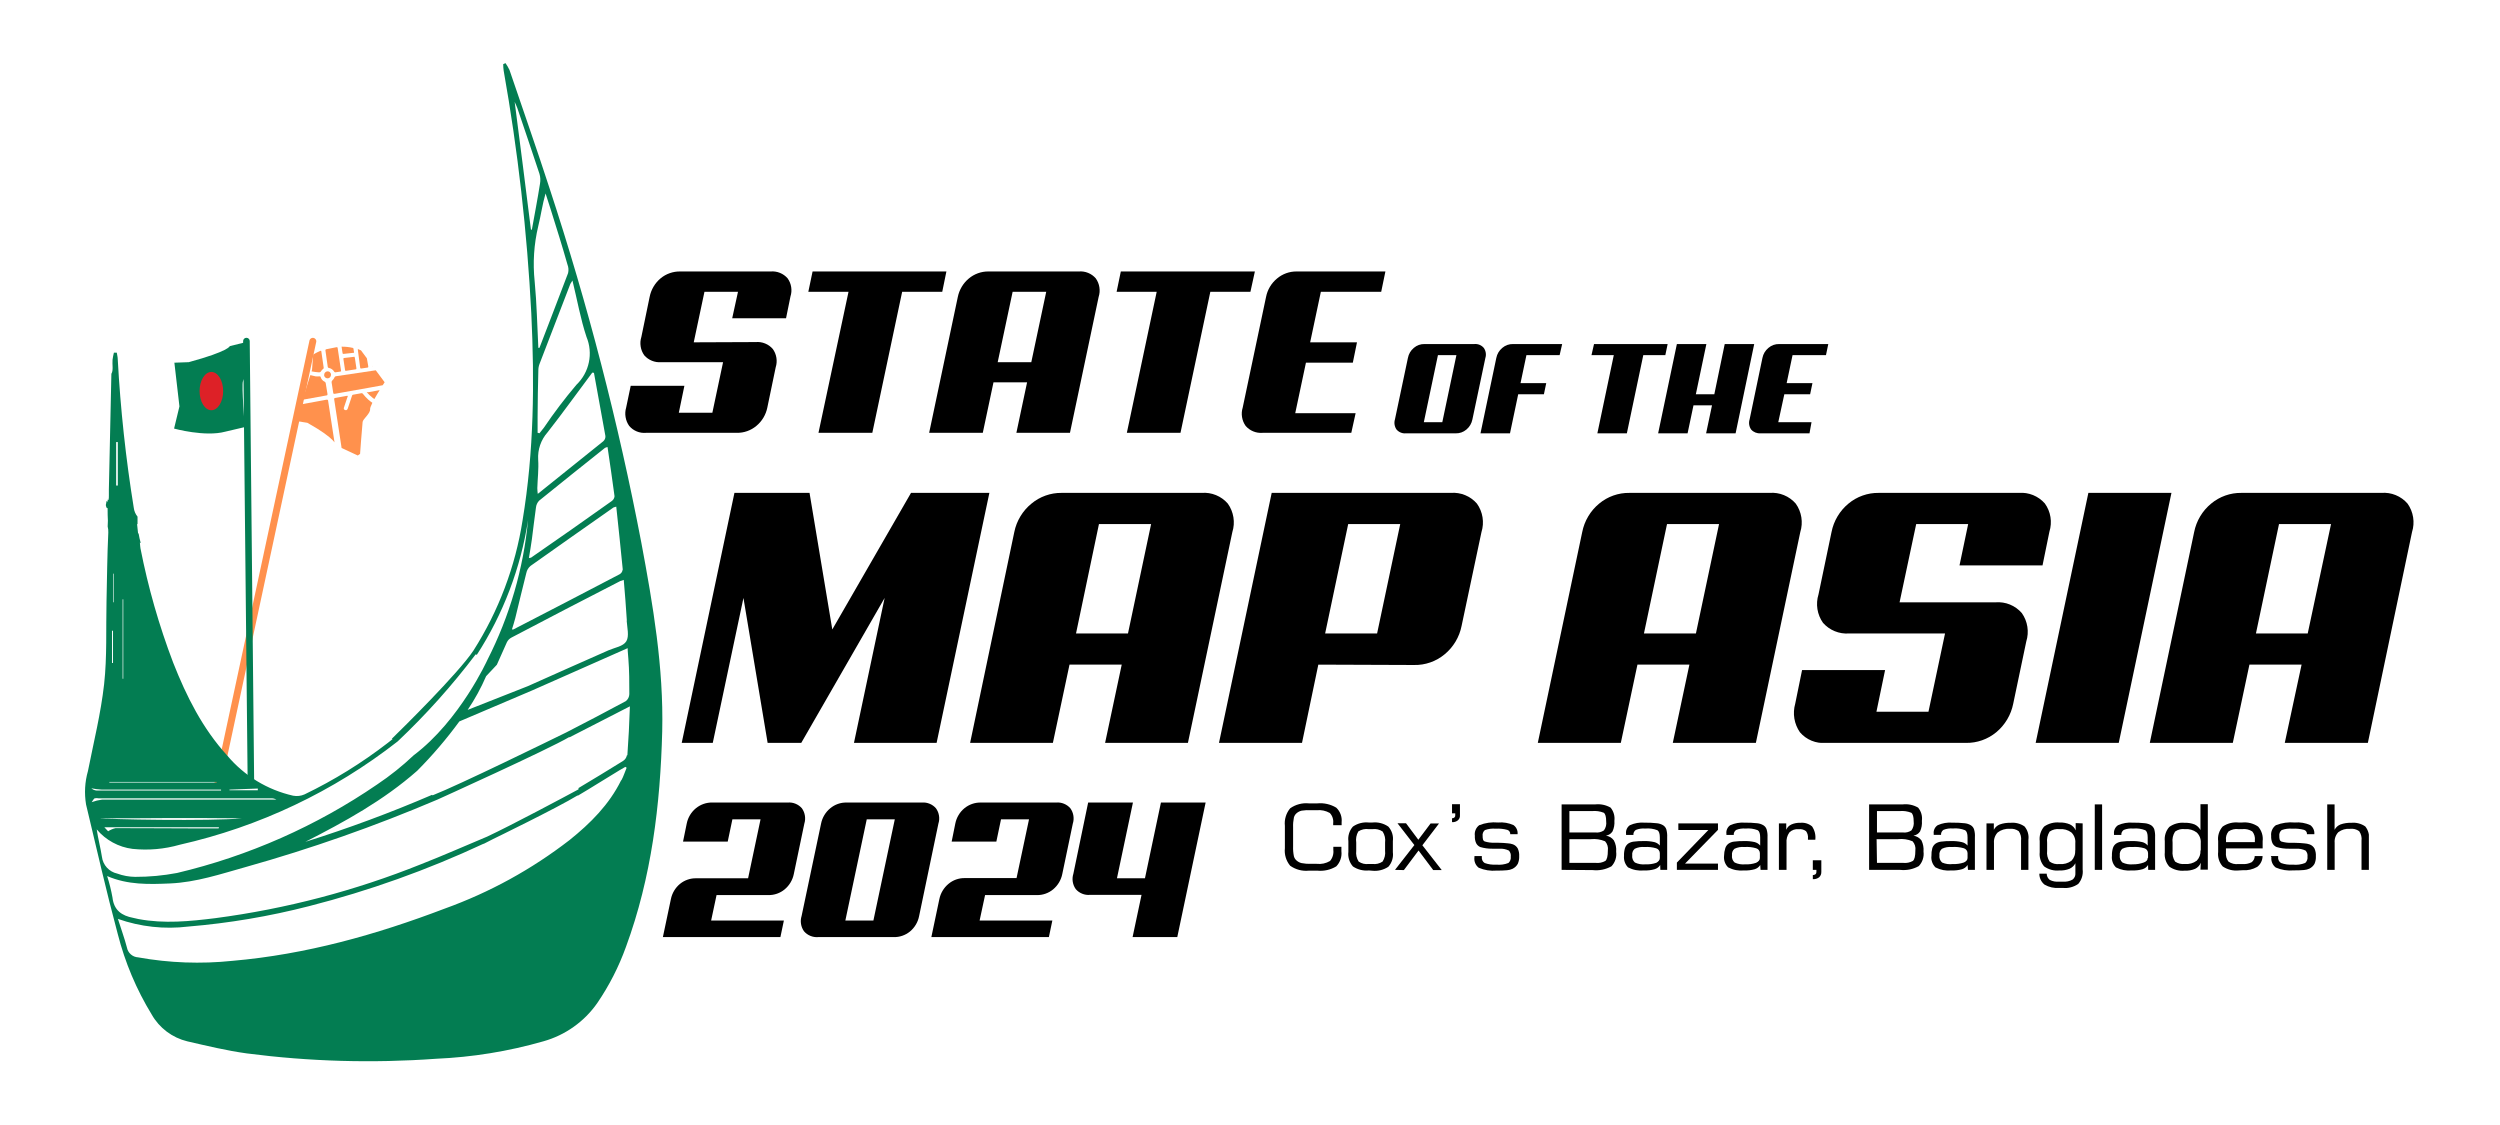 <svg xmlns="http://www.w3.org/2000/svg" xmlns:xlink="http://www.w3.org/1999/xlink" width="1280" zoomAndPan="magnify" viewBox="0 0 960 432" height="576" preserveAspectRatio="xMidYMid meet" version="1.0"><defs><clipPath id="ca38ef0c3a"><path d="M 82.246 129.602 L 122 129.602 L 122 302.102 L 82.246 302.102 Z M 82.246 129.602 " clip-rule="nonzero"/></clipPath><clipPath id="f25c945c38"><path d="M 113 153 L 130 153 L 130 176 L 113 176 Z M 113 153 " clip-rule="nonzero"/></clipPath><clipPath id="444b367d94"><path d="M 129.02 171.02 C 129.02 171.02 129.348 168.684 118.023 162.355 L 113.613 161.656 L 119.82 141.973 L 120.594 131.703 C 120.594 131.703 131.121 128.875 136.773 132.051 L 147.699 146.785 C 147.699 146.785 141.977 155.469 142.117 157.125 C 142.258 158.785 139.41 160.84 139.246 162.008 C 139.082 163.172 138.195 175.289 138.195 175.289 Z M 129.02 171.02 " clip-rule="nonzero"/></clipPath><clipPath id="46c02f9e78"><path d="M 128 150 L 147.699 150 L 147.699 176 L 128 176 Z M 128 150 " clip-rule="nonzero"/></clipPath><clipPath id="138057ef9d"><path d="M 129.02 171.02 C 129.02 171.02 129.348 168.684 118.023 162.355 L 113.613 161.656 L 119.82 141.973 L 120.594 131.703 C 120.594 131.703 131.121 128.875 136.773 132.051 L 147.699 146.785 C 147.699 146.785 141.977 155.469 142.117 157.125 C 142.258 158.785 139.41 160.84 139.246 162.008 C 139.082 163.172 138.195 175.289 138.195 175.289 Z M 129.02 171.02 " clip-rule="nonzero"/></clipPath><clipPath id="3ba89cdb51"><path d="M 127 141 L 147.699 141 L 147.699 152 L 127 152 Z M 127 141 " clip-rule="nonzero"/></clipPath><clipPath id="2bd6a695ca"><path d="M 129.02 171.02 C 129.02 171.02 129.348 168.684 118.023 162.355 L 113.613 161.656 L 119.82 141.973 L 120.594 131.703 C 120.594 131.703 131.121 128.875 136.773 132.051 L 147.699 146.785 C 147.699 146.785 141.977 155.469 142.117 157.125 C 142.258 158.785 139.41 160.84 139.246 162.008 C 139.082 163.172 138.195 175.289 138.195 175.289 Z M 129.02 171.02 " clip-rule="nonzero"/></clipPath><clipPath id="439e2dc365"><path d="M 113 142 L 126 142 L 126 155 L 113 155 Z M 113 142 " clip-rule="nonzero"/></clipPath><clipPath id="70d37f665a"><path d="M 129.02 171.02 C 129.02 171.02 129.348 168.684 118.023 162.355 L 113.613 161.656 L 119.82 141.973 L 120.594 131.703 C 120.594 131.703 131.121 128.875 136.773 132.051 L 147.699 146.785 C 147.699 146.785 141.977 155.469 142.117 157.125 C 142.258 158.785 139.41 160.84 139.246 162.008 C 139.082 163.172 138.195 175.289 138.195 175.289 Z M 129.02 171.02 " clip-rule="nonzero"/></clipPath><clipPath id="054333a213"><path d="M 114 134 L 125 134 L 125 143 L 114 143 Z M 114 134 " clip-rule="nonzero"/></clipPath><clipPath id="43f69ff1ed"><path d="M 129.02 171.02 C 129.02 171.02 129.348 168.684 118.023 162.355 L 113.613 161.656 L 119.82 141.973 L 120.594 131.703 C 120.594 131.703 131.121 128.875 136.773 132.051 L 147.699 146.785 C 147.699 146.785 141.977 155.469 142.117 157.125 C 142.258 158.785 139.41 160.84 139.246 162.008 C 139.082 163.172 138.195 175.289 138.195 175.289 Z M 129.02 171.02 " clip-rule="nonzero"/></clipPath><clipPath id="fd838fdc2d"><path d="M 124 133 L 131 133 L 131 143 L 124 143 Z M 124 133 " clip-rule="nonzero"/></clipPath><clipPath id="69c210aa93"><path d="M 129.02 171.02 C 129.02 171.02 129.348 168.684 118.023 162.355 L 113.613 161.656 L 119.82 141.973 L 120.594 131.703 C 120.594 131.703 131.121 128.875 136.773 132.051 L 147.699 146.785 C 147.699 146.785 141.977 155.469 142.117 157.125 C 142.258 158.785 139.41 160.84 139.246 162.008 C 139.082 163.172 138.195 175.289 138.195 175.289 Z M 129.02 171.02 " clip-rule="nonzero"/></clipPath><clipPath id="faa5c164a3"><path d="M 140 149 L 147.699 149 L 147.699 157 L 140 157 Z M 140 149 " clip-rule="nonzero"/></clipPath><clipPath id="5b33ca2af3"><path d="M 129.02 171.02 C 129.02 171.02 129.348 168.684 118.023 162.355 L 113.613 161.656 L 119.82 141.973 L 120.594 131.703 C 120.594 131.703 131.121 128.875 136.773 132.051 L 147.699 146.785 C 147.699 146.785 141.977 155.469 142.117 157.125 C 142.258 158.785 139.41 160.84 139.246 162.008 C 139.082 163.172 138.195 175.289 138.195 175.289 Z M 129.02 171.02 " clip-rule="nonzero"/></clipPath><clipPath id="2b1ac4d8ca"><path d="M 131 137 L 137 137 L 137 143 L 131 143 Z M 131 137 " clip-rule="nonzero"/></clipPath><clipPath id="ed99d95e9d"><path d="M 129.02 171.02 C 129.02 171.02 129.348 168.684 118.023 162.355 L 113.613 161.656 L 119.82 141.973 L 120.594 131.703 C 120.594 131.703 131.121 128.875 136.773 132.051 L 147.699 146.785 C 147.699 146.785 141.977 155.469 142.117 157.125 C 142.258 158.785 139.41 160.84 139.246 162.008 C 139.082 163.172 138.195 175.289 138.195 175.289 Z M 129.02 171.02 " clip-rule="nonzero"/></clipPath><clipPath id="b6dde625e8"><path d="M 137 134 L 142 134 L 142 142 L 137 142 Z M 137 134 " clip-rule="nonzero"/></clipPath><clipPath id="5f9ca29c46"><path d="M 129.02 171.02 C 129.02 171.02 129.348 168.684 118.023 162.355 L 113.613 161.656 L 119.82 141.973 L 120.594 131.703 C 120.594 131.703 131.121 128.875 136.773 132.051 L 147.699 146.785 C 147.699 146.785 141.977 155.469 142.117 157.125 C 142.258 158.785 139.41 160.84 139.246 162.008 C 139.082 163.172 138.195 175.289 138.195 175.289 Z M 129.02 171.02 " clip-rule="nonzero"/></clipPath><clipPath id="58eda385ba"><path d="M 131 133 L 136 133 L 136 136 L 131 136 Z M 131 133 " clip-rule="nonzero"/></clipPath><clipPath id="07ce573418"><path d="M 129.02 171.02 C 129.02 171.02 129.348 168.684 118.023 162.355 L 113.613 161.656 L 119.82 141.973 L 120.594 131.703 C 120.594 131.703 131.121 128.875 136.773 132.051 L 147.699 146.785 C 147.699 146.785 141.977 155.469 142.117 157.125 C 142.258 158.785 139.41 160.84 139.246 162.008 C 139.082 163.172 138.195 175.289 138.195 175.289 Z M 129.02 171.02 " clip-rule="nonzero"/></clipPath><clipPath id="786e5504a2"><path d="M 142 137 L 147 137 L 147 141 L 142 141 Z M 142 137 " clip-rule="nonzero"/></clipPath><clipPath id="d2e0b6d14e"><path d="M 129.02 171.02 C 129.02 171.02 129.348 168.684 118.023 162.355 L 113.613 161.656 L 119.82 141.973 L 120.594 131.703 C 120.594 131.703 131.121 128.875 136.773 132.051 L 147.699 146.785 C 147.699 146.785 141.977 155.469 142.117 157.125 C 142.258 158.785 139.41 160.84 139.246 162.008 C 139.082 163.172 138.195 175.289 138.195 175.289 Z M 129.02 171.02 " clip-rule="nonzero"/></clipPath><clipPath id="ec23c59f87"><path d="M 124 142 L 128 142 L 128 146 L 124 146 Z M 124 142 " clip-rule="nonzero"/></clipPath><clipPath id="67c055881e"><path d="M 129.02 171.02 C 129.02 171.02 129.348 168.684 118.023 162.355 L 113.613 161.656 L 119.82 141.973 L 120.594 131.703 C 120.594 131.703 131.121 128.875 136.773 132.051 L 147.699 146.785 C 147.699 146.785 141.977 155.469 142.117 157.125 C 142.258 158.785 139.41 160.84 139.246 162.008 C 139.082 163.172 138.195 175.289 138.195 175.289 Z M 129.02 171.02 " clip-rule="nonzero"/></clipPath><clipPath id="1b849795d3"><path d="M 93 129.602 L 97.598 129.602 L 97.598 302 L 93 302 Z M 93 129.602 " clip-rule="nonzero"/></clipPath><clipPath id="6d5d321b03"><path d="M 66.848 131 L 96 131 L 96 167 L 66.848 167 Z M 66.848 131 " clip-rule="nonzero"/></clipPath><clipPath id="9027377254"><path d="M 32.074 24.242 L 254.824 24.242 L 254.824 407.492 L 32.074 407.492 Z M 32.074 24.242 " clip-rule="nonzero"/></clipPath><clipPath id="4cdaee6f1d"><path d="M 240.246 104.102 L 304 104.102 L 304 166.352 L 240.246 166.352 Z M 240.246 104.102 " clip-rule="nonzero"/></clipPath><clipPath id="aa2948ed2d"><path d="M 310 104.102 L 364 104.102 L 364 166.352 L 310 166.352 Z M 310 104.102 " clip-rule="nonzero"/></clipPath><clipPath id="543581e13d"><path d="M 356 104.102 L 423 104.102 L 423 166.352 L 356 166.352 Z M 356 104.102 " clip-rule="nonzero"/></clipPath><clipPath id="80a3acdee3"><path d="M 428 104.102 L 482 104.102 L 482 166.352 L 428 166.352 Z M 428 104.102 " clip-rule="nonzero"/></clipPath><clipPath id="800f83cb94"><path d="M 476 104.102 L 531.996 104.102 L 531.996 166.352 L 476 166.352 Z M 476 104.102 " clip-rule="nonzero"/></clipPath><clipPath id="637f638e99"><path d="M 535.492 132 L 571 132 L 571 166.5 L 535.492 166.5 Z M 535.492 132 " clip-rule="nonzero"/></clipPath><clipPath id="39de34ee6e"><path d="M 568 132 L 600 132 L 600 166.5 L 568 166.5 Z M 568 132 " clip-rule="nonzero"/></clipPath><clipPath id="1bfdf0acac"><path d="M 611 132 L 641 132 L 641 166.5 L 611 166.5 Z M 611 132 " clip-rule="nonzero"/></clipPath><clipPath id="0bce602fe1"><path d="M 636 132 L 674 132 L 674 166.5 L 636 166.5 Z M 636 132 " clip-rule="nonzero"/></clipPath><clipPath id="84d1102687"><path d="M 671 132 L 701.992 132 L 701.992 166.5 L 671 166.5 Z M 671 132 " clip-rule="nonzero"/></clipPath><clipPath id="253976099c"><path d="M 261.285 189.27 L 380 189.27 L 380 285.27 L 261.285 285.27 Z M 261.285 189.27 " clip-rule="nonzero"/></clipPath><clipPath id="25cbefc1c2"><path d="M 372 189.27 L 474 189.27 L 474 285.27 L 372 285.27 Z M 372 189.27 " clip-rule="nonzero"/></clipPath><clipPath id="3381a0e6ec"><path d="M 468 189.27 L 570 189.27 L 570 285.27 L 468 285.27 Z M 468 189.27 " clip-rule="nonzero"/></clipPath><clipPath id="409700f4e1"><path d="M 590 189.27 L 692 189.27 L 692 285.27 L 590 285.27 Z M 590 189.27 " clip-rule="nonzero"/></clipPath><clipPath id="a111072d2d"><path d="M 688 189.27 L 788 189.27 L 788 285.27 L 688 285.27 Z M 688 189.27 " clip-rule="nonzero"/></clipPath><clipPath id="9101cb9f86"><path d="M 781 189.27 L 834 189.27 L 834 285.27 L 781 285.27 Z M 781 189.27 " clip-rule="nonzero"/></clipPath><clipPath id="f0faa3531c"><path d="M 825 189.27 L 927 189.27 L 927 285.27 L 825 285.27 Z M 825 189.27 " clip-rule="nonzero"/></clipPath><clipPath id="7a831d09e8"><path d="M 493.395 308.172 L 516 308.172 L 516 335 L 493.395 335 Z M 493.395 308.172 " clip-rule="nonzero"/></clipPath><clipPath id="f5b9792017"><path d="M 557 308.172 L 561 308.172 L 561 316 L 557 316 Z M 557 308.172 " clip-rule="nonzero"/></clipPath><clipPath id="adcf2cc032"><path d="M 599 308.172 L 621 308.172 L 621 335 L 599 335 Z M 599 308.172 " clip-rule="nonzero"/></clipPath><clipPath id="9b03cba662"><path d="M 717 308.172 L 739 308.172 L 739 335 L 717 335 Z M 717 308.172 " clip-rule="nonzero"/></clipPath><clipPath id="af84c15333"><path d="M 783 315 L 800 315 L 800 341.172 L 783 341.172 Z M 783 315 " clip-rule="nonzero"/></clipPath><clipPath id="54d62edfc8"><path d="M 804 308.172 L 808 308.172 L 808 335 L 804 335 Z M 804 308.172 " clip-rule="nonzero"/></clipPath><clipPath id="01cf7c0237"><path d="M 831 308.172 L 848 308.172 L 848 335 L 831 335 Z M 831 308.172 " clip-rule="nonzero"/></clipPath><clipPath id="dcaaa96927"><path d="M 893 308.172 L 909.645 308.172 L 909.645 335 L 893 335 Z M 893 308.172 " clip-rule="nonzero"/></clipPath><clipPath id="b513888cf3"><path d="M 254.512 308.172 L 310 308.172 L 310 359.922 L 254.512 359.922 Z M 254.512 308.172 " clip-rule="nonzero"/></clipPath><clipPath id="263b14ba68"><path d="M 307 308.172 L 361 308.172 L 361 359.922 L 307 359.922 Z M 307 308.172 " clip-rule="nonzero"/></clipPath><clipPath id="1b1013ba0d"><path d="M 357 308.172 L 413 308.172 L 413 359.922 L 357 359.922 Z M 357 308.172 " clip-rule="nonzero"/></clipPath><clipPath id="f8e631929f"><path d="M 411 308.172 L 463 308.172 L 463 359.922 L 411 359.922 Z M 411 308.172 " clip-rule="nonzero"/></clipPath></defs><g clip-path="url(#ca38ef0c3a)"><path fill="#ff914d" d="M 83.656 302.371 L 83.375 302.371 C 83.207 302.336 83.047 302.27 82.902 302.176 C 82.758 302.078 82.633 301.957 82.535 301.812 C 82.438 301.668 82.371 301.512 82.336 301.344 C 82.297 301.172 82.297 301 82.324 300.828 L 118.863 130.652 C 118.969 130.328 119.168 130.078 119.461 129.906 C 119.754 129.734 120.07 129.684 120.402 129.754 C 120.734 129.824 121.004 129.996 121.203 130.27 C 121.406 130.543 121.488 130.848 121.457 131.188 L 84.941 301.344 C 84.875 301.645 84.723 301.891 84.48 302.082 C 84.238 302.277 83.965 302.371 83.656 302.371 Z M 83.656 302.371 " fill-opacity="1" fill-rule="nonzero"/></g><g clip-path="url(#f25c945c38)"><g clip-path="url(#444b367d94)"><path fill="#ff914d" d="M 120.453 185.961 C 119.836 185.695 119.453 185.238 119.309 184.582 C 118.699 182.762 118.117 180.941 117.512 179.121 C 115.48 172.887 113.402 166.652 111.395 160.441 C 110.996 159.25 110.809 157.969 110.508 156.754 C 110.508 156.355 110.508 156.168 110.973 156.098 L 121.082 154.277 L 125.355 153.484 C 125.914 153.484 125.938 153.484 126.008 153.973 C 126.941 160 127.852 166.023 128.789 172.047 C 129.16 174.543 129.535 177.043 129.93 179.539 C 129.98 179.715 129.969 179.883 129.898 180.051 C 129.832 180.215 129.715 180.34 129.559 180.426 L 122.016 185.633 C 121.555 186.02 121.031 186.129 120.453 185.961 Z M 120.453 185.961 " fill-opacity="1" fill-rule="nonzero"/></g></g><g clip-path="url(#46c02f9e78)"><g clip-path="url(#138057ef9d)"><path fill="#ff914d" d="M 133.527 152.012 C 133.527 152.246 133.527 152.457 133.363 152.645 C 132.941 153.93 132.523 155.211 132.078 156.496 C 132.012 156.641 131.992 156.793 132.027 156.949 C 132.062 157.105 132.141 157.234 132.266 157.336 C 132.492 157.496 132.742 157.551 133.012 157.5 C 133.262 157.375 133.434 157.18 133.527 156.918 C 134.109 155.281 134.648 153.648 135.16 152.012 C 135.184 151.887 135.242 151.777 135.336 151.691 C 135.434 151.605 135.547 151.555 135.676 151.547 C 136.727 151.383 137.754 151.172 138.805 150.984 C 139.082 150.984 139.176 150.984 139.363 151.242 C 139.98 152.031 140.656 152.762 141.395 153.438 C 143.641 155.391 146.211 156.719 149.098 157.43 L 151.059 157.875 C 151.387 157.875 151.48 158.059 151.387 158.387 C 150.867 160.863 149.918 163.16 148.535 165.281 C 147.156 167.398 145.438 169.195 143.379 170.668 C 139.832 173.258 136.188 175.734 132.594 178.254 C 132.477 178.34 132.352 178.41 132.219 178.465 C 132.172 178.344 132.133 178.219 132.102 178.094 L 128.32 153.32 C 128.32 153.086 128.32 152.902 128.602 152.832 C 130.164 152.574 131.707 152.27 133.27 151.988 Z M 133.527 152.012 " fill-opacity="1" fill-rule="nonzero"/></g></g><g clip-path="url(#3ba89cdb51)"><g clip-path="url(#2bd6a695ca)"><path fill="#ff914d" d="M 150.734 147.18 L 150.312 147.32 L 141.699 148.887 L 128.578 151.219 C 128.016 151.219 128.016 151.219 127.945 150.754 C 127.738 149.445 127.551 148.16 127.34 146.855 C 127.289 146.559 127.375 146.309 127.598 146.105 C 127.93 145.801 128.195 145.441 128.391 145.031 C 128.441 144.863 128.539 144.723 128.68 144.613 C 128.82 144.508 128.98 144.453 129.16 144.449 L 139.832 142.859 L 147.465 141.719 C 147.613 141.68 147.758 141.688 147.895 141.75 C 148.035 141.812 148.141 141.91 148.211 142.043 C 149.176 143.508 149.953 145.066 150.547 146.715 C 150.547 146.715 150.688 147.016 150.734 147.18 Z M 150.734 147.18 " fill-opacity="1" fill-rule="nonzero"/></g></g><g clip-path="url(#439e2dc365)"><g clip-path="url(#70d37f665a)"><path fill="#ff914d" d="M 117.348 143.609 C 118.633 143.91 119.891 144.238 121.176 144.52 C 121.676 144.566 122.172 144.566 122.672 144.52 C 122.926 144.52 123.066 144.52 123.137 144.824 C 123.398 145.645 123.922 146.234 124.703 146.598 C 124.914 146.715 125.039 146.895 125.074 147.133 C 125.332 148.512 125.52 149.91 125.754 151.289 C 125.754 151.664 125.754 151.805 125.332 151.852 L 114.383 153.836 L 110.902 154.488 C 110.508 154.488 110.414 154.488 110.391 154.066 C 110.371 151.02 110.992 148.109 112.258 145.336 C 112.652 144.473 113.145 143.656 113.59 142.836 C 113.727 142.559 113.914 142.512 114.219 142.582 L 117.348 143.469 Z M 117.348 143.609 " fill-opacity="1" fill-rule="nonzero"/></g></g><g clip-path="url(#054333a213)"><g clip-path="url(#43f69ff1ed)"><path fill="#ff914d" d="M 114.777 141.133 C 114.84 140.984 114.918 140.844 115.012 140.715 C 117.152 138.117 119.77 136.148 122.855 134.805 C 123.324 134.598 123.348 134.621 123.418 135.133 C 123.723 137.117 123.977 139.102 124.281 141.086 C 124.348 141.359 124.262 141.57 124.023 141.719 C 123.742 141.93 123.508 142.188 123.324 142.488 C 123.242 142.66 123.113 142.789 122.949 142.879 C 122.781 142.969 122.602 143.004 122.414 142.977 C 121.52 142.922 120.633 142.805 119.75 142.629 C 118.164 142.23 116.578 141.742 115.082 141.273 Z M 114.777 141.133 " fill-opacity="1" fill-rule="nonzero"/></g></g><g clip-path="url(#fd838fdc2d)"><g clip-path="url(#69c210aa93)"><path fill="#ff914d" d="M 130.98 142.582 L 130.656 142.699 L 128.766 142.977 C 128.59 142.965 128.449 142.887 128.344 142.746 C 128.117 142.348 127.816 142.02 127.441 141.762 C 127.062 141.504 126.648 141.34 126.195 141.273 C 126.039 141.215 125.93 141.105 125.867 140.945 C 125.543 138.797 125.238 136.652 124.957 134.504 C 124.961 134.332 125.039 134.207 125.191 134.129 C 126.547 133.824 127.898 133.57 129.277 133.312 C 129.629 133.312 129.652 133.5 129.676 133.754 C 130.023 136.09 130.398 138.543 130.75 140.945 L 130.957 142.324 C 130.961 142.41 130.969 142.496 130.98 142.582 Z M 130.98 142.582 " fill-opacity="1" fill-rule="nonzero"/></g></g><g clip-path="url(#faa5c164a3)"><g clip-path="url(#5b33ca2af3)"><path fill="#ff914d" d="M 151.785 156.426 C 149.668 156.145 147.664 155.504 145.777 154.504 C 143.891 153.504 142.234 152.207 140.812 150.613 L 141.418 150.613 L 145.879 149.797 C 146.109 149.797 146.297 149.797 146.461 149.98 C 147.043 150.832 147.762 151.543 148.625 152.109 C 149.484 152.676 150.422 153.055 151.434 153.25 C 151.785 153.25 151.926 153.461 151.902 153.812 C 151.855 154.582 151.832 155.445 151.785 156.426 Z M 151.785 156.426 " fill-opacity="1" fill-rule="nonzero"/></g></g><g clip-path="url(#2b1ac4d8ca)"><g clip-path="url(#ed99d95e9d)"><path fill="#ff914d" d="M 136.141 137.023 C 136.141 137.023 136.141 137.234 136.258 137.352 C 136.469 138.707 136.656 140.082 136.867 141.438 C 136.867 141.672 136.867 141.789 136.562 141.832 L 132.871 142.395 C 132.777 142.418 132.688 142.398 132.613 142.336 C 132.535 142.273 132.496 142.191 132.5 142.09 L 131.867 137.863 C 131.867 137.656 131.867 137.492 132.148 137.469 L 135.883 137.023 Z M 136.141 137.023 " fill-opacity="1" fill-rule="nonzero"/></g></g><g clip-path="url(#b6dde625e8)"><g clip-path="url(#5f9ca29c46)"><path fill="#ff914d" d="M 137.449 134.035 C 138.43 134.457 139.387 134.852 140.32 135.297 C 140.438 135.297 140.531 135.578 140.555 135.742 C 140.859 137.375 141.137 139.031 141.418 140.691 C 141.418 140.992 141.418 141.133 141.09 141.156 L 138.758 141.508 C 138.5 141.508 138.359 141.508 138.312 141.203 L 137.402 134.27 C 137.41 134.191 137.426 134.113 137.449 134.035 Z M 137.449 134.035 " fill-opacity="1" fill-rule="nonzero"/></g></g><g clip-path="url(#58eda385ba)"><g clip-path="url(#07ce573418)"><path fill="#ff914d" d="M 131.168 133.125 C 132.629 133.102 134.066 133.258 135.488 133.594 C 135.617 133.656 135.703 133.758 135.746 133.895 C 135.746 134.293 135.863 134.715 135.93 135.133 C 136 135.555 135.93 135.461 135.652 135.484 C 134.414 135.625 133.176 135.785 131.914 135.902 C 131.762 135.914 131.645 135.852 131.566 135.719 C 131.355 134.875 131.355 134.035 131.168 133.125 Z M 131.168 133.125 " fill-opacity="1" fill-rule="nonzero"/></g></g><g clip-path="url(#786e5504a2)"><g clip-path="url(#d2e0b6d14e)"><path fill="#ff914d" d="M 146.766 140.316 L 143.309 140.809 C 143.176 140.754 143.082 140.66 143.027 140.527 C 142.844 139.547 142.68 138.59 142.492 137.609 C 142.492 137.375 142.492 137.258 142.773 137.211 C 143.199 137.066 143.57 137.152 143.895 137.469 L 146.391 139.805 C 146.535 139.961 146.66 140.133 146.766 140.316 Z M 146.766 140.316 " fill-opacity="1" fill-rule="nonzero"/></g></g><g clip-path="url(#ec23c59f87)"><g clip-path="url(#67c055881e)"><path fill="#ff914d" d="M 127.012 144.402 C 126.961 144.566 126.875 144.711 126.766 144.844 C 126.652 144.973 126.52 145.074 126.367 145.152 C 126.211 145.23 126.051 145.273 125.879 145.285 C 125.707 145.297 125.539 145.273 125.379 145.219 C 125.211 145.172 125.059 145.094 124.926 144.98 C 124.793 144.871 124.684 144.738 124.605 144.582 C 124.523 144.43 124.48 144.266 124.469 144.09 C 124.457 143.918 124.48 143.75 124.539 143.586 C 124.582 143.406 124.656 143.246 124.77 143.102 C 124.879 142.957 125.016 142.84 125.172 142.75 C 125.332 142.66 125.504 142.609 125.688 142.59 C 125.867 142.574 126.047 142.594 126.219 142.652 C 126.391 142.707 126.547 142.797 126.684 142.922 C 126.82 143.043 126.926 143.188 127 143.352 C 127.074 143.52 127.113 143.691 127.117 143.875 C 127.117 144.059 127.082 144.234 127.012 144.402 Z M 127.012 144.402 " fill-opacity="1" fill-rule="nonzero"/></g></g><g clip-path="url(#1b849795d3)"><path fill="#037d52" d="M 96.363 301.922 C 96.199 301.922 96.039 301.891 95.887 301.828 C 95.734 301.766 95.598 301.676 95.48 301.562 C 95.363 301.445 95.27 301.312 95.207 301.16 C 95.141 301.008 95.105 300.852 95.102 300.688 L 93.359 130.969 C 93.359 130.801 93.391 130.641 93.457 130.484 C 93.52 130.328 93.613 130.191 93.734 130.074 C 93.855 129.953 93.992 129.863 94.152 129.801 C 94.309 129.738 94.469 129.707 94.641 129.711 C 94.805 129.711 94.965 129.742 95.117 129.805 C 95.27 129.867 95.402 129.957 95.523 130.074 C 95.641 130.188 95.73 130.32 95.797 130.473 C 95.863 130.625 95.895 130.781 95.898 130.949 L 97.598 300.707 C 97.602 300.871 97.574 301.031 97.516 301.188 C 97.453 301.34 97.367 301.477 97.254 301.598 C 97.141 301.715 97.008 301.809 96.859 301.879 C 96.707 301.945 96.551 301.984 96.383 301.988 Z M 96.363 301.922 " fill-opacity="1" fill-rule="nonzero"/></g><g clip-path="url(#6d5d321b03)"><path fill="#037d52" d="M 88.234 132.914 C 88.234 132.914 87.969 134.855 72.484 139.074 L 66.961 139.273 L 68.902 156.051 L 66.848 164.574 C 66.848 164.574 78.734 167.863 86.488 165.766 L 94 164 C 94 164 92.672 147.75 93.312 146.336 C 94.188 144.59 94.922 142.785 95.523 140.926 C 95.656 139.957 95.168 131.191 95.168 131.191 Z M 88.234 132.914 " fill-opacity="1" fill-rule="nonzero"/></g><path fill="#dd2127" d="M 85.691 150.18 C 85.691 150.66 85.664 151.141 85.605 151.613 C 85.547 152.086 85.461 152.547 85.348 152.992 C 85.234 153.438 85.094 153.863 84.93 154.262 C 84.766 154.664 84.578 155.035 84.367 155.375 C 84.156 155.719 83.926 156.023 83.68 156.293 C 83.434 156.559 83.172 156.785 82.898 156.969 C 82.621 157.156 82.34 157.293 82.047 157.391 C 81.758 157.484 81.461 157.531 81.164 157.531 C 80.867 157.531 80.574 157.484 80.281 157.391 C 79.988 157.293 79.707 157.156 79.43 156.969 C 79.156 156.785 78.895 156.559 78.648 156.293 C 78.402 156.023 78.172 155.719 77.961 155.375 C 77.75 155.035 77.562 154.664 77.398 154.262 C 77.234 153.863 77.094 153.438 76.98 152.992 C 76.867 152.547 76.781 152.086 76.723 151.613 C 76.664 151.141 76.637 150.66 76.637 150.18 C 76.637 149.695 76.664 149.219 76.723 148.742 C 76.781 148.27 76.867 147.812 76.98 147.363 C 77.094 146.918 77.234 146.496 77.398 146.094 C 77.562 145.691 77.75 145.32 77.961 144.98 C 78.172 144.637 78.402 144.332 78.648 144.066 C 78.895 143.797 79.156 143.57 79.43 143.387 C 79.707 143.199 79.988 143.062 80.281 142.969 C 80.574 142.875 80.867 142.824 81.164 142.824 C 81.461 142.824 81.758 142.875 82.047 142.969 C 82.34 143.062 82.621 143.199 82.898 143.387 C 83.172 143.57 83.434 143.797 83.68 144.066 C 83.926 144.332 84.156 144.637 84.367 144.98 C 84.578 145.32 84.766 145.691 84.93 146.094 C 85.094 146.496 85.234 146.918 85.348 147.363 C 85.461 147.812 85.547 148.27 85.605 148.742 C 85.664 149.219 85.691 149.695 85.691 150.18 Z M 85.691 150.18 " fill-opacity="1" fill-rule="nonzero"/><g clip-path="url(#9027377254)"><path fill="#037d52" d="M 246.281 208.43 C 237.461 162.34 225.719 117 211.062 72.414 C 206.129 57.168 200.781 42.059 195.652 26.898 C 195.219 25.969 194.707 25.082 194.109 24.242 L 193.23 24.637 C 193.234 25.469 193.293 26.297 193.406 27.121 C 198.883 57.961 202.418 89.02 204.016 120.301 C 205.293 146.883 205.051 173.418 200.672 199.777 C 199.285 208.68 197 217.348 193.816 225.781 C 190.637 234.215 186.625 242.23 181.785 249.84 C 175.949 258.625 154.137 280.109 150.855 283.293 L 150.461 283.688 L 150.746 283.82 C 150.129 284.305 149.535 284.809 148.918 285.27 C 138.953 292.969 128.301 299.559 116.957 305.039 C 115.543 305.664 114.074 305.832 112.555 305.547 C 110.102 304.988 107.707 304.242 105.379 303.297 C 103.047 302.355 100.805 301.227 98.656 299.922 C 96.512 298.613 94.48 297.145 92.574 295.508 C 90.664 293.871 88.902 292.09 87.285 290.168 C 77.797 279.777 71.609 267.434 66.504 254.473 C 61.062 240.188 56.871 225.543 53.934 210.539 C 53.824 209.969 53.824 209.375 53.715 208.344 L 54.047 208.539 C 53.699 207.344 53.43 206.125 53.23 204.895 L 53.012 204.762 L 52.637 201.27 L 52.812 201.27 C 52.812 200.305 52.812 199.336 52.812 198.391 C 51.996 197.383 51.512 196.23 51.359 194.945 C 48.309 176.086 46.262 157.121 45.219 138.051 C 45.219 137.172 44.977 136.293 44.844 135.414 L 43.742 135.414 C 43.512 136.32 43.336 137.234 43.215 138.16 C 43.039 139.961 43.609 142.156 42.773 143.543 L 41.805 187.98 C 41.805 188.945 41.805 189.629 41.805 190.332 C 41.805 191.035 41.805 191.406 41.652 192.023 L 41.344 191.848 L 41.344 192.637 L 40.836 192.461 C 40.836 192.855 40.836 193.254 40.684 193.648 C 40.531 194.043 40.816 194.504 40.883 194.922 L 41.32 195.164 L 41.344 197.777 C 41.461 199.242 41.461 200.707 41.344 202.172 C 41.547 202.934 41.625 203.711 41.586 204.5 C 41.168 213.285 41.102 222.074 40.902 230.859 C 40.66 241.492 41.145 252.211 39.98 262.734 C 38.723 273.934 35.973 284.984 33.773 296.078 C 32.57 300.309 32.332 304.59 33.047 308.93 C 37.031 325.535 40.793 342.184 45.219 358.66 C 48.023 369.629 52.375 379.945 58.273 389.609 C 58.996 390.887 59.848 392.074 60.816 393.176 C 61.785 394.277 62.859 395.266 64.031 396.148 C 65.207 397.031 66.457 397.785 67.785 398.414 C 69.113 399.039 70.492 399.523 71.918 399.871 C 79.469 401.605 87.043 403.449 94.723 404.504 C 118.867 407.637 143.082 408.324 167.367 406.57 C 181.391 405.969 195.148 403.734 208.641 399.871 C 210.723 399.285 212.742 398.527 214.699 397.594 C 216.652 396.664 218.512 395.57 220.277 394.316 C 222.043 393.066 223.688 391.672 225.211 390.137 C 226.734 388.602 228.113 386.945 229.352 385.176 C 233.934 378.457 237.605 371.273 240.359 363.625 C 250.199 336.871 253.566 309.059 254.293 280.766 C 254.867 256.316 250.75 232.332 246.281 208.43 Z M 44.602 169.75 L 45.238 169.75 L 45.238 186.441 L 44.602 186.441 Z M 241.66 266.531 C 241.648 267.062 241.527 267.562 241.293 268.035 C 241.059 268.508 240.73 268.906 240.316 269.234 C 232.852 273.277 225.191 277.254 217.445 281.25 C 211.391 284.215 176.348 301.395 166.109 305.414 L 165.914 305.215 C 150 312.062 133.773 318.082 117.242 323.273 C 132.367 315.539 147.203 307.434 160.211 295.969 C 166.082 290.062 171.477 283.75 176.391 277.031 L 204.348 265.125 L 241.02 248.895 C 241.02 250.43 241.238 251.684 241.285 252.914 C 241.66 257.484 241.66 262.008 241.66 266.531 Z M 240.645 238.348 C 240.82 241.031 241.68 244.258 240.516 246.234 C 239.348 248.211 236.109 248.652 233.691 249.707 C 223.344 254.297 212.996 258.844 202.695 263.48 L 179.582 272.594 C 182.348 268.504 184.711 264.191 186.672 259.656 L 190.789 255.266 C 192.086 252.344 193.34 249.465 194.641 246.633 C 195.031 245.84 195.617 245.242 196.402 244.828 C 210.312 237.508 224.254 230.266 238.223 223.105 C 238.648 222.938 239.082 222.797 239.523 222.688 C 239.965 227.98 240.402 233.164 240.711 238.348 Z M 239.082 218.777 C 238.988 219.543 238.605 220.121 237.938 220.512 C 224.379 227.617 210.773 234.68 197.125 241.711 C 197.125 241.711 196.949 241.711 196.578 241.711 C 197.016 240.238 197.523 238.789 197.875 237.316 C 199.305 231.562 200.625 225.785 202.102 220.051 C 202.328 218.949 202.871 218.035 203.73 217.305 C 214.32 209.77 224.973 202.324 235.605 194.855 C 235.945 194.734 236.289 194.633 236.641 194.547 C 237.496 202.699 238.379 210.738 239.148 218.777 Z M 228.078 143.168 C 229.551 151.254 231.027 159.359 232.48 167.465 C 232.516 168.25 232.246 168.906 231.664 169.441 C 223.41 176.031 215.133 182.754 206.504 189.648 C 206.402 188.922 206.344 188.188 206.328 187.453 C 206.438 183.809 206.902 180.117 206.66 176.469 C 206.543 174.562 206.793 172.707 207.414 170.898 C 208.039 169.09 208.98 167.469 210.246 166.035 C 216.145 158.523 221.738 150.66 227.438 143.082 Z M 219.82 107.715 C 221.672 115.27 222.926 122.5 225.215 129.375 C 225.531 130.145 225.793 130.93 225.992 131.738 C 226.191 132.547 226.328 133.363 226.406 134.191 C 226.484 135.02 226.496 135.852 226.449 136.68 C 226.402 137.512 226.293 138.332 226.121 139.148 C 225.953 139.961 225.723 140.758 225.43 141.539 C 225.141 142.32 224.793 143.07 224.391 143.801 C 223.988 144.527 223.531 145.223 223.023 145.883 C 222.516 146.543 221.965 147.16 221.363 147.738 C 216.906 152.988 212.754 158.465 208.902 164.168 C 208.352 164.895 207.758 165.598 207.164 166.367 L 206.438 166.191 C 206.438 164.148 206.438 162.105 206.438 160.062 C 206.438 154.152 206.594 148.223 206.723 142.312 C 206.711 141.441 206.859 140.602 207.164 139.785 C 211.082 129.535 215.031 119.285 219.008 109.031 C 219.25 108.578 219.523 108.137 219.82 107.715 Z M 211.523 80.586 C 213.723 87.594 215.926 94.578 217.906 101.586 C 218.32 102.652 218.402 103.742 218.148 104.859 C 214.539 114.457 210.797 124.016 207.145 133.59 L 206.723 133.59 C 206.285 125.09 206.129 116.566 205.316 108.109 C 204.559 100.922 205.02 93.812 206.703 86.781 C 207.715 82.695 208.266 78.477 209.496 74.281 C 210.16 76.348 210.84 78.457 211.523 80.586 Z M 204.238 88.188 L 203.883 88.188 C 201.836 71.977 199.836 55.852 197.633 39.137 C 198.117 40.254 198.426 40.828 198.645 41.465 C 201.484 49.875 204.367 58.289 207.145 66.727 C 207.52 67.973 207.59 69.242 207.363 70.523 C 206.438 76.414 205.293 82.301 204.238 88.188 Z M 204.238 207.113 C 204.789 203.07 205.207 198.984 205.801 194.945 C 205.906 193.918 206.309 193.023 207.012 192.266 C 215.398 185.453 223.852 178.734 232.305 171.988 C 232.621 171.84 232.949 171.73 233.293 171.66 C 234.219 178.031 235.164 184.289 235.98 190.551 C 235.902 191.32 235.551 191.938 234.922 192.395 C 224.648 199.719 214.305 206.973 203.883 214.164 C 203.883 214.164 203.555 214.164 203.094 214.297 C 203.488 211.836 203.93 209.484 204.238 207.113 Z M 98.996 302.801 L 98.996 303.457 L 88.121 303.457 L 88.121 303.215 Z M 83.168 300.25 L 83.168 300.492 L 41.938 300.492 L 42.047 300.25 Z M 47.332 230.156 L 47.332 260.625 L 47.09 260.625 L 47.09 230.133 Z M 43.766 220.293 L 43.766 231.277 L 43.547 231.277 L 43.547 220.293 Z M 43.391 242.258 L 43.391 254.582 L 43.016 254.582 L 43.016 242.148 Z M 39.145 303.215 C 53.43 303.215 67.758 303.215 82.023 303.215 L 84.887 303.215 L 84.887 303.566 C 68.949 303.566 53.004 303.566 37.051 303.566 C 36.305 303.484 35.645 303.199 35.07 302.711 C 36.414 302.977 37.773 303.148 39.145 303.215 Z M 36.348 306.555 C 36.859 306.441 37.375 306.441 37.887 306.555 L 103.926 306.555 C 104.707 306.504 105.441 306.664 106.125 307.039 L 102.805 307.039 C 81.598 307.039 60.406 307.039 39.23 307.039 C 37.852 307.223 36.508 307.555 35.203 308.027 C 35.73 307.281 35.996 306.711 36.434 306.488 Z M 38.062 314.133 C 46.867 314.355 55.961 314.133 65.16 314.133 C 74.363 314.133 83.629 314.133 92.852 314.242 C 82.023 315.363 38.855 314.707 38.152 314.066 Z M 83.938 318.109 L 76.301 318.109 C 65.668 318.109 55.016 317.977 44.383 318 C 43.359 318.238 42.402 318.641 41.52 319.207 L 40.066 317.672 L 84.094 317.672 Z M 39.145 329.051 C 38.613 325.559 37.668 322.129 37.141 318.484 C 38.879 320.551 40.934 322.23 43.309 323.523 C 45.684 324.816 48.215 325.633 50.898 325.973 C 57.055 326.602 63.109 326.07 69.059 324.371 C 76.652 322.652 84.133 320.523 91.492 317.98 C 98.855 315.441 106.051 312.5 113.086 309.164 C 120.121 305.828 126.949 302.113 133.574 298.023 C 140.195 293.934 146.574 289.492 152.707 284.699 C 163.621 274.383 173.605 263.238 182.664 251.266 L 183.105 251.441 C 188.176 243.598 192.371 235.309 195.688 226.582 C 199.004 217.852 201.367 208.871 202.785 199.645 C 201.895 209 200.141 218.191 197.52 227.219 C 194.898 236.246 191.457 244.949 187.199 253.332 C 187.199 253.332 176.676 276.617 158.848 290.035 C 154.484 294.16 149.812 297.895 144.824 301.238 C 133.172 309.215 120.891 316.055 107.973 321.77 C 95.055 327.48 81.727 331.965 67.98 335.223 C 62.664 336.23 57.301 336.727 51.887 336.715 C 49.512 336.684 47.207 336.258 44.977 335.441 C 44.219 335.273 43.504 334.996 42.836 334.605 C 42.164 334.219 41.566 333.738 41.047 333.168 C 40.523 332.594 40.102 331.957 39.777 331.254 C 39.449 330.551 39.238 329.816 39.145 329.051 Z M 238.531 299.613 C 233.91 308.992 226.711 316.156 218.723 322.57 C 204.105 333.867 188.102 342.656 170.711 348.93 C 144.406 358.945 117.508 366.504 89.266 368.961 C 77.117 370.227 65.031 369.781 53.012 367.621 C 52.496 367.59 51.996 367.477 51.52 367.281 C 51.039 367.082 50.609 366.812 50.223 366.469 C 49.836 366.129 49.516 365.73 49.262 365.281 C 49.008 364.832 48.832 364.352 48.738 363.844 C 47.836 360.328 46.539 356.902 45.285 352.859 C 49.602 354.379 54.035 355.391 58.586 355.887 C 63.137 356.383 67.684 356.355 72.227 355.805 C 87.934 354.5 103.414 351.887 118.676 347.961 C 141.742 342.062 164.062 334.082 185.637 324.02 L 185.77 324.02 L 189.379 322.176 C 189.379 322.176 213.855 310.289 221.848 305.414 L 221.848 305.566 C 227.262 302.383 232.547 298.977 237.938 295.75 L 240.141 294.473 L 240.625 294.824 C 239.918 296.473 239.457 298.098 238.621 299.613 Z M 240.734 290.016 C 240.543 290.957 240.043 291.688 239.238 292.211 C 233.574 295.727 227.879 299.191 222.156 302.602 C 222.156 302.777 222.156 302.93 222.156 303.105 C 216.895 305.941 196.73 316.727 187.09 321.25 C 178.285 324.941 170.094 328.566 161.73 331.84 C 136.254 342.07 109.906 348.98 82.684 352.574 C 72.887 353.785 63.07 354.773 53.23 352.926 L 51.184 352.465 C 46.781 351.652 43.742 349.566 43.191 344.645 C 42.695 341.855 42.012 339.109 41.145 336.406 C 49.113 339.855 57.191 339.594 65.359 339.242 C 75.398 338.801 84.84 335.594 94.438 332.914 C 119.496 325.871 143.996 317.254 167.938 307.062 C 167.938 307.062 210.465 287.84 218.633 283.008 L 218.633 283.16 L 241.879 271.234 C 241.66 277.891 241.352 283.953 240.91 290.035 Z M 240.734 290.016 " fill-opacity="1" fill-rule="nonzero"/></g><g clip-path="url(#4cdaee6f1d)"><path fill="#000000" d="M 290.207 131.355 C 291.449 131.246 292.645 131.43 293.801 131.898 C 294.953 132.367 295.938 133.07 296.754 134.012 C 297.484 135.031 297.945 136.16 298.141 137.398 C 298.336 138.637 298.242 139.855 297.867 141.051 L 294.652 156.512 C 294.371 157.891 293.871 159.184 293.148 160.395 C 292.426 161.602 291.523 162.652 290.441 163.547 C 289.387 164.43 288.215 165.098 286.918 165.555 C 285.625 166.016 284.293 166.23 282.922 166.207 L 248.039 166.207 C 246.816 166.312 245.637 166.129 244.504 165.66 C 243.367 165.191 242.402 164.484 241.609 163.547 C 240.891 162.527 240.426 161.398 240.223 160.164 C 240.016 158.93 240.09 157.711 240.441 156.512 L 242.195 148.145 L 262.809 148.145 L 260.668 158.484 L 273.547 158.484 L 277.66 139.074 L 253.887 139.074 C 252.656 139.176 251.473 138.992 250.328 138.527 C 249.188 138.062 248.207 137.367 247.395 136.438 C 246.668 135.414 246.207 134.281 246.012 133.039 C 245.816 131.797 245.906 130.578 246.285 129.379 L 249.461 114.016 C 249.734 112.621 250.234 111.312 250.953 110.086 C 251.676 108.863 252.582 107.793 253.672 106.883 C 254.727 106.008 255.902 105.344 257.199 104.891 C 258.492 104.438 259.824 104.223 261.191 104.242 L 295.938 104.242 C 297.164 104.141 298.348 104.32 299.492 104.781 C 300.633 105.242 301.609 105.938 302.426 106.863 C 303.156 107.871 303.621 108.996 303.816 110.227 C 304.012 111.461 303.918 112.672 303.535 113.859 L 301.84 122.207 L 281.168 122.207 L 283.387 112.062 L 270.508 112.062 L 266.395 131.453 Z M 290.207 131.355 " fill-opacity="1" fill-rule="nonzero"/></g><g clip-path="url(#aa2948ed2d)"><path fill="#000000" d="M 361.82 112.062 L 346.426 112.062 L 334.969 166.207 L 314.293 166.207 L 325.828 112.062 L 310.395 112.062 L 312.031 104.242 L 363.418 104.242 Z M 361.82 112.062 " fill-opacity="1" fill-rule="nonzero"/></g><g clip-path="url(#543581e13d)"><path fill="#000000" d="M 410.867 166.207 L 390.289 166.207 L 394.402 146.816 L 381.5 146.816 L 377.391 166.207 L 356.793 166.207 L 367.801 114.016 C 368.086 112.637 368.586 111.34 369.309 110.129 C 370.031 108.918 370.93 107.863 372.012 106.961 C 373.066 106.074 374.238 105.398 375.531 104.93 C 376.824 104.461 378.16 104.234 379.535 104.242 L 414.277 104.242 C 415.508 104.145 416.691 104.324 417.836 104.789 C 418.977 105.254 419.953 105.953 420.766 106.883 C 421.504 107.914 421.973 109.059 422.168 110.316 C 422.363 111.574 422.266 112.805 421.879 114.016 Z M 388.848 112.062 L 383.117 139.074 L 396.02 139.074 L 401.746 112.062 Z M 388.848 112.062 " fill-opacity="1" fill-rule="nonzero"/></g><g clip-path="url(#80a3acdee3)"><path fill="#000000" d="M 480.16 112.062 L 464.766 112.062 L 453.309 166.207 L 432.711 166.207 L 444.168 112.062 L 428.777 112.062 L 430.395 104.242 L 481.875 104.242 Z M 480.16 112.062 " fill-opacity="1" fill-rule="nonzero"/></g><g clip-path="url(#800f83cb94)"><path fill="#000000" d="M 484.816 166.207 C 483.59 166.305 482.402 166.117 481.258 165.652 C 480.117 165.184 479.141 164.48 478.328 163.547 C 477.602 162.527 477.141 161.398 476.941 160.164 C 476.742 158.926 476.828 157.707 477.199 156.512 L 486.164 114.016 C 486.438 112.633 486.934 111.332 487.656 110.121 C 488.379 108.91 489.285 107.855 490.371 106.961 C 491.422 106.07 492.59 105.395 493.879 104.926 C 495.172 104.461 496.504 104.23 497.875 104.242 L 531.996 104.242 L 530.379 112.062 L 507.207 112.062 L 503.098 131.453 L 521.082 131.453 L 519.484 139.27 L 501.48 139.27 L 497.367 158.68 L 520.555 158.68 L 518.898 166.207 Z M 484.816 166.207 " fill-opacity="1" fill-rule="nonzero"/></g><g clip-path="url(#637f638e99)"><path fill="#000000" d="M 565.41 161.031 C 565.094 162.609 564.324 163.918 563.098 164.953 C 561.898 165.949 560.52 166.434 558.969 166.406 L 539.848 166.406 C 539.172 166.461 538.52 166.363 537.895 166.105 C 537.266 165.852 536.73 165.465 536.281 164.953 C 535.879 164.387 535.625 163.754 535.516 163.066 C 535.406 162.375 535.457 161.695 535.664 161.031 L 540.633 137.469 C 540.941 135.902 541.699 134.605 542.914 133.582 C 544.109 132.574 545.484 132.086 547.043 132.113 L 566.148 132.113 C 566.832 132.051 567.492 132.148 568.133 132.406 C 568.77 132.668 569.312 133.059 569.762 133.582 C 570.164 134.145 570.418 134.77 570.527 135.453 C 570.637 136.137 570.586 136.809 570.379 137.469 Z M 552.168 136.383 L 546.75 162.121 L 553.844 162.121 L 559.262 136.383 Z M 552.168 136.383 " fill-opacity="1" fill-rule="nonzero"/></g><g clip-path="url(#39de34ee6e)"><path fill="#000000" d="M 598.895 136.383 L 586.145 136.383 L 583.883 147.117 L 593.754 147.117 L 592.863 151.387 L 582.992 151.387 L 579.84 166.391 L 568.512 166.391 L 574.578 137.469 C 574.895 135.898 575.664 134.602 576.891 133.582 C 578.086 132.574 579.465 132.086 581.02 132.113 L 599.871 132.113 Z M 598.895 136.383 " fill-opacity="1" fill-rule="nonzero"/></g><g clip-path="url(#1bfdf0acac)"><path fill="#000000" d="M 639.484 136.383 L 631.02 136.383 L 624.715 166.391 L 613.391 166.391 L 619.695 136.383 L 611.129 136.383 L 612.105 132.113 L 640.375 132.113 Z M 639.484 136.383 " fill-opacity="1" fill-rule="nonzero"/></g><g clip-path="url(#0bce602fe1)"><path fill="#000000" d="M 666.473 166.391 L 655.148 166.391 L 657.41 155.656 L 650.297 155.656 L 648.035 166.391 L 636.727 166.391 L 643.922 132.113 L 655.25 132.113 L 651.207 151.387 L 658.301 151.387 L 662.293 132.113 L 673.617 132.113 Z M 666.473 166.391 " fill-opacity="1" fill-rule="nonzero"/></g><g clip-path="url(#84d1102687)"><path fill="#000000" d="M 676 166.391 C 675.332 166.441 674.684 166.34 674.062 166.086 C 673.438 165.836 672.902 165.457 672.453 164.953 C 672.051 164.387 671.797 163.762 671.691 163.074 C 671.586 162.387 671.641 161.711 671.852 161.047 L 676.77 137.469 C 677.086 135.898 677.855 134.602 679.086 133.582 C 680.281 132.574 681.656 132.086 683.215 132.113 L 702.062 132.113 L 701.172 136.383 L 688.336 136.383 L 686.074 147.117 L 695.98 147.117 L 695.09 151.387 L 685.184 151.387 L 682.855 162.121 L 695.621 162.121 L 694.848 166.391 Z M 676 166.391 " fill-opacity="1" fill-rule="nonzero"/></g><g clip-path="url(#253976099c)"><path fill="#000000" d="M 359.656 285.27 L 327.922 285.27 L 339.699 229.609 L 307.68 285.27 L 294.77 285.27 L 285.484 229.609 L 273.703 285.27 L 261.781 285.27 L 282.023 189.27 L 310.863 189.27 L 319.602 241.715 L 349.832 189.27 L 379.922 189.27 Z M 359.656 285.27 " fill-opacity="1" fill-rule="nonzero"/></g><g clip-path="url(#25cbefc1c2)"><path fill="#000000" d="M 456.164 285.27 L 424.359 285.27 L 430.742 255.219 L 410.691 255.219 L 404.309 285.27 L 372.523 285.27 L 389.488 204.309 C 389.922 202.16 390.707 200.148 391.84 198.27 C 392.973 196.395 394.387 194.766 396.082 193.387 C 397.703 192.035 399.508 191.008 401.492 190.301 C 403.477 189.59 405.523 189.25 407.629 189.27 L 461.445 189.27 C 462.383 189.195 463.316 189.23 464.246 189.375 C 465.176 189.52 466.078 189.773 466.949 190.129 C 467.82 190.488 468.641 190.941 469.406 191.492 C 470.172 192.039 470.863 192.672 471.48 193.387 C 472.039 194.164 472.496 195 472.859 195.887 C 473.223 196.777 473.48 197.695 473.633 198.641 C 473.785 199.59 473.824 200.543 473.758 201.5 C 473.688 202.457 473.512 203.395 473.223 204.309 Z M 422 201.234 L 413.191 243.254 L 433.145 243.254 L 442.027 201.234 Z M 422 201.234 " fill-opacity="1" fill-rule="nonzero"/></g><g clip-path="url(#3381a0e6ec)"><path fill="#000000" d="M 561.25 240.344 C 560.824 242.484 560.055 244.488 558.938 246.359 C 557.82 248.23 556.426 249.859 554.746 251.246 C 553.094 252.621 551.254 253.66 549.227 254.371 C 547.199 255.078 545.113 255.406 542.969 255.359 L 506.234 255.219 L 499.969 285.27 L 468.09 285.27 L 488.328 189.27 L 557.105 189.27 C 558.043 189.195 558.977 189.23 559.906 189.375 C 560.836 189.52 561.738 189.773 562.609 190.129 C 563.48 190.488 564.301 190.941 565.066 191.492 C 565.832 192.039 566.523 192.672 567.141 193.387 C 567.699 194.164 568.156 195 568.52 195.887 C 568.883 196.777 569.141 197.695 569.293 198.641 C 569.445 199.59 569.484 200.543 569.418 201.5 C 569.348 202.457 569.172 203.395 568.887 204.309 Z M 517.707 201.234 L 508.852 243.254 L 528.805 243.254 L 537.688 201.234 Z M 517.707 201.234 " fill-opacity="1" fill-rule="nonzero"/></g><g clip-path="url(#409700f4e1)"><path fill="#000000" d="M 674.254 285.27 L 642.352 285.27 L 648.734 255.219 L 628.777 255.219 L 622.395 285.27 L 590.516 285.27 L 607.574 204.309 C 607.996 202.168 608.766 200.156 609.883 198.281 C 611 196.406 612.395 194.773 614.074 193.387 C 615.711 192.023 617.527 190.992 619.527 190.281 C 621.531 189.574 623.594 189.238 625.715 189.27 L 679.531 189.27 C 680.469 189.195 681.402 189.23 682.332 189.375 C 683.266 189.52 684.164 189.773 685.035 190.129 C 685.906 190.488 686.727 190.941 687.492 191.492 C 688.258 192.039 688.949 192.672 689.566 193.387 C 690.125 194.164 690.582 195 690.945 195.887 C 691.309 196.777 691.566 197.695 691.719 198.641 C 691.871 199.59 691.91 200.543 691.844 201.5 C 691.773 202.457 691.598 203.395 691.312 204.309 Z M 640.137 201.234 L 631.277 243.254 L 651.234 243.254 L 660.117 201.234 Z M 640.137 201.234 " fill-opacity="1" fill-rule="nonzero"/></g><g clip-path="url(#a111072d2d)"><path fill="#000000" d="M 766.309 231.289 C 767.246 231.215 768.184 231.25 769.117 231.395 C 770.047 231.539 770.953 231.789 771.824 232.148 C 772.699 232.504 773.52 232.957 774.285 233.508 C 775.055 234.059 775.75 234.691 776.367 235.402 C 776.922 236.184 777.379 237.02 777.742 237.906 C 778.102 238.797 778.359 239.715 778.508 240.66 C 778.656 241.609 778.695 242.562 778.625 243.52 C 778.555 244.477 778.375 245.41 778.09 246.328 L 773.07 270.258 C 772.641 272.395 771.867 274.402 770.754 276.277 C 769.637 278.152 768.242 279.785 766.566 281.18 C 764.93 282.531 763.109 283.562 761.109 284.266 C 759.109 284.969 757.047 285.305 754.926 285.27 L 701.137 285.27 C 700.203 285.352 699.273 285.32 698.348 285.18 C 697.422 285.039 696.527 284.789 695.66 284.434 C 694.793 284.078 693.98 283.625 693.223 283.078 C 692.461 282.527 691.777 281.895 691.168 281.18 C 690.625 280.395 690.172 279.559 689.812 278.672 C 689.453 277.785 689.191 276.867 689.035 275.922 C 688.879 274.977 688.828 274.027 688.883 273.07 C 688.934 272.117 689.094 271.176 689.355 270.258 L 691.996 257.297 L 723.875 257.297 L 720.551 273.305 L 740.531 273.305 L 746.895 243.254 L 710.02 243.254 C 709.086 243.32 708.156 243.281 707.234 243.133 C 706.309 242.988 705.414 242.734 704.547 242.379 C 703.68 242.027 702.867 241.578 702.102 241.035 C 701.34 240.488 700.648 239.867 700.027 239.164 C 699.477 238.379 699.02 237.547 698.656 236.656 C 698.297 235.77 698.043 234.852 697.891 233.902 C 697.742 232.957 697.703 232.004 697.773 231.047 C 697.844 230.09 698.023 229.152 698.309 228.238 L 703.305 204.309 C 703.727 202.168 704.496 200.156 705.613 198.281 C 706.73 196.406 708.129 194.773 709.809 193.387 C 711.434 192.031 713.246 191 715.238 190.293 C 717.23 189.586 719.285 189.246 721.398 189.27 L 775.191 189.27 C 776.129 189.195 777.059 189.227 777.988 189.367 C 778.918 189.512 779.816 189.758 780.688 190.109 C 781.559 190.465 782.379 190.914 783.145 191.457 C 783.914 192.004 784.605 192.629 785.227 193.336 C 785.785 194.109 786.242 194.938 786.605 195.816 C 786.969 196.695 787.227 197.605 787.379 198.547 C 787.531 199.484 787.57 200.43 787.5 201.379 C 787.434 202.328 787.258 203.258 786.973 204.168 L 784.332 217.102 L 752.453 217.102 L 755.777 201.234 L 735.82 201.234 L 729.434 231.289 Z M 766.309 231.289 " fill-opacity="1" fill-rule="nonzero"/></g><g clip-path="url(#9101cb9f86)"><path fill="#000000" d="M 813.598 285.27 L 781.695 285.27 L 801.934 189.27 L 833.836 189.27 Z M 813.598 285.27 " fill-opacity="1" fill-rule="nonzero"/></g><g clip-path="url(#f0faa3531c)"><path fill="#000000" d="M 909.258 285.27 L 877.355 285.27 L 883.809 255.219 L 863.781 255.219 L 857.398 285.27 L 825.52 285.27 L 842.555 204.309 C 842.98 202.164 843.754 200.156 844.871 198.277 C 845.992 196.402 847.395 194.773 849.078 193.387 C 850.715 192.023 852.531 190.992 854.531 190.281 C 856.535 189.574 858.598 189.238 860.719 189.27 L 914.441 189.27 C 915.379 189.195 916.316 189.227 917.25 189.371 C 918.184 189.516 919.086 189.766 919.957 190.125 C 920.832 190.48 921.652 190.938 922.422 191.488 C 923.188 192.039 923.883 192.672 924.5 193.387 C 925.055 194.168 925.512 195 925.875 195.891 C 926.234 196.777 926.492 197.695 926.641 198.645 C 926.789 199.594 926.828 200.543 926.758 201.5 C 926.688 202.457 926.508 203.395 926.219 204.309 Z M 875.141 201.234 L 866.281 243.254 L 886.164 243.254 L 895.121 201.234 Z M 875.141 201.234 " fill-opacity="1" fill-rule="nonzero"/></g><g clip-path="url(#7a831d09e8)"><path fill="#000000" d="M 493.395 317.129 C 493.262 315.918 493.371 314.727 493.723 313.559 C 494.074 312.391 494.641 311.336 495.422 310.395 C 496.465 309.656 497.602 309.121 498.84 308.797 C 500.078 308.469 501.336 308.367 502.609 308.496 L 505.852 308.496 C 507.121 308.375 508.379 308.453 509.625 308.738 C 510.867 309.02 512.035 309.488 513.125 310.145 C 513.883 310.867 514.445 311.723 514.809 312.703 C 515.168 313.684 515.293 314.695 515.184 315.73 L 515.184 316.879 L 511.941 316.879 L 511.941 316.094 C 512.027 315.379 511.953 314.68 511.727 313.996 C 511.5 313.312 511.141 312.711 510.645 312.184 C 509.086 311.305 507.414 310.949 505.625 311.121 L 503.484 311.121 C 502.266 311.043 501.055 311.098 499.848 311.289 C 499.133 311.453 498.492 311.77 497.93 312.238 C 497.395 312.688 497.039 313.246 496.859 313.918 C 496.605 315.172 496.5 316.438 496.551 317.715 L 496.551 325.008 C 496.5 326.285 496.605 327.551 496.859 328.805 C 497.039 329.477 497.395 330.035 497.93 330.48 C 498.477 330.945 499.094 331.262 499.793 331.43 C 501.012 331.668 502.242 331.762 503.484 331.711 L 505.625 331.711 C 507.449 331.91 509.152 331.547 510.73 330.621 C 511.227 330.031 511.586 329.367 511.805 328.629 C 512.027 327.891 512.09 327.141 511.996 326.375 C 512.016 326.133 512.016 325.891 511.996 325.648 C 512.012 325.492 512.012 325.332 511.996 325.176 L 515.098 325.176 L 515.098 326.852 C 515.223 327.922 515.113 328.965 514.766 329.988 C 514.422 331.008 513.875 331.91 513.125 332.688 C 512.039 333.344 510.879 333.816 509.637 334.098 C 508.398 334.379 507.145 334.457 505.879 334.336 L 502.609 334.336 C 501.336 334.465 500.078 334.367 498.84 334.039 C 497.602 333.711 496.465 333.176 495.422 332.438 C 494.641 331.496 494.074 330.441 493.723 329.273 C 493.371 328.105 493.262 326.918 493.395 325.703 Z M 493.395 317.129 " fill-opacity="1" fill-rule="nonzero"/></g><path fill="#000000" d="M 525.668 334.254 C 524.586 334.363 523.516 334.285 522.461 334.02 C 521.402 333.758 520.426 333.324 519.523 332.715 C 518.848 331.949 518.355 331.078 518.051 330.105 C 517.746 329.133 517.656 328.141 517.777 327.129 L 517.777 322.996 C 517.648 321.984 517.738 320.988 518.043 320.016 C 518.348 319.043 518.844 318.172 519.523 317.406 C 520.41 316.793 521.375 316.348 522.426 316.078 C 523.473 315.809 524.535 315.73 525.613 315.844 L 526.992 315.844 C 528.074 315.73 529.141 315.812 530.195 316.078 C 531.246 316.348 532.219 316.793 533.109 317.406 C 533.797 318.168 534.293 319.039 534.598 320.012 C 534.902 320.988 534.988 321.984 534.859 322.996 L 534.859 327.242 C 534.988 328.25 534.902 329.242 534.602 330.219 C 534.301 331.191 533.812 332.062 533.137 332.828 C 532.242 333.43 531.266 333.863 530.215 334.129 C 529.164 334.391 528.102 334.473 527.02 334.363 Z M 531.871 326.656 L 531.871 323.582 C 532.07 322.047 531.758 320.625 530.938 319.309 C 529.738 318.523 528.422 318.215 526.992 318.387 L 525.613 318.387 C 524.156 318.195 522.812 318.492 521.582 319.281 C 520.832 320.625 520.57 322.059 520.793 323.582 L 520.793 326.656 C 520.617 328.156 520.926 329.555 521.723 330.844 C 522.902 331.641 524.199 331.945 525.613 331.766 L 526.992 331.766 C 528.414 331.938 529.719 331.629 530.91 330.844 C 531.727 329.559 532.047 328.164 531.871 326.656 Z M 531.871 326.656 " fill-opacity="1" fill-rule="nonzero"/><path fill="#000000" d="M 535.676 334.031 L 543.117 324.504 L 536.633 316.125 L 539.902 316.125 L 544.637 322.465 L 549.348 316.207 L 552.586 316.207 L 546.188 324.586 L 553.629 334.113 L 550.359 334.113 L 544.723 326.598 L 539.086 334.113 Z M 535.676 334.031 " fill-opacity="1" fill-rule="nonzero"/><g clip-path="url(#f5b9792017)"><path fill="#000000" d="M 557.578 312.324 L 557.578 308.805 L 560.621 308.805 L 560.621 313.051 C 560.676 313.828 560.41 314.48 559.832 315.004 C 559.172 315.531 558.422 315.762 557.578 315.703 L 557.578 314.223 C 557.938 314.23 558.258 314.121 558.535 313.887 C 558.758 313.652 558.852 313.371 558.816 313.051 L 558.816 312.324 Z M 557.578 312.324 " fill-opacity="1" fill-rule="nonzero"/></g><path fill="#000000" d="M 566.203 328.723 L 569.02 328.723 L 569.02 329.141 C 568.973 329.59 569.047 330.02 569.246 330.43 C 569.441 330.836 569.734 331.16 570.121 331.402 C 571.57 331.918 573.066 332.125 574.602 332.02 C 576.207 332.184 577.758 331.969 579.254 331.375 C 579.586 331.07 579.828 330.703 579.984 330.277 C 580.137 329.855 580.184 329.422 580.129 328.973 C 580.246 328.086 580.012 327.305 579.422 326.625 C 578.293 326.082 577.098 325.844 575.844 325.902 L 573.023 325.902 C 571.449 325.918 569.91 325.703 568.402 325.258 C 567.699 324.938 567.172 324.434 566.824 323.75 C 566.441 322.855 566.281 321.926 566.344 320.957 C 566.23 320.176 566.324 319.426 566.621 318.695 C 566.918 317.965 567.379 317.359 568.008 316.879 C 570.348 315.961 572.773 315.617 575.277 315.844 C 577.34 315.664 579.312 316 581.199 316.848 C 581.75 317.254 582.168 317.766 582.445 318.391 C 582.719 319.016 582.82 319.664 582.75 320.34 L 579.93 320.34 L 579.93 320.285 C 579.953 319.918 579.859 319.586 579.648 319.281 C 579.438 318.98 579.156 318.773 578.801 318.664 C 577.344 318.273 575.859 318.125 574.348 318.219 C 572.93 318.094 571.547 318.27 570.203 318.75 C 569.867 319.023 569.621 319.363 569.469 319.766 C 569.312 320.168 569.266 320.586 569.332 321.012 C 569.309 321.504 569.363 321.988 569.5 322.465 C 569.613 322.754 569.812 322.969 570.094 323.105 C 571.352 323.492 572.637 323.66 573.953 323.609 L 575.137 323.609 C 576.773 323.609 577.957 323.75 578.973 323.832 C 579.656 323.871 580.324 324 580.973 324.223 C 581.766 324.535 582.379 325.055 582.805 325.789 C 583.238 326.73 583.426 327.719 583.367 328.75 C 583.414 329.777 583.234 330.766 582.832 331.711 C 582.352 332.566 581.664 333.207 580.777 333.637 C 580.121 333.938 579.438 334.113 578.719 334.168 C 577.395 334.285 576.07 334.332 574.742 334.309 C 572.348 334.52 570.047 334.156 567.836 333.219 C 567.227 332.75 566.773 332.16 566.477 331.453 C 566.184 330.746 566.082 330.012 566.176 329.254 Z M 566.203 328.723 " fill-opacity="1" fill-rule="nonzero"/><g clip-path="url(#adcf2cc032)"><path fill="#000000" d="M 599.66 334.031 L 599.66 308.887 L 612.543 308.887 C 614.648 308.672 616.621 309.078 618.461 310.117 C 619.043 310.824 619.461 311.617 619.719 312.496 C 619.973 313.375 620.043 314.266 619.93 315.172 C 620.039 316.605 619.793 317.973 619.195 319.281 C 618.59 320.168 617.754 320.707 616.688 320.898 C 617.953 321.094 618.969 321.699 619.73 322.715 C 620.449 324.086 620.738 325.539 620.605 327.074 C 620.738 328.09 620.648 329.09 620.332 330.066 C 620.016 331.043 619.504 331.91 618.801 332.66 C 616.539 333.902 614.125 334.387 611.555 334.113 Z M 602.648 319.672 L 612.656 319.672 C 613.848 319.797 614.938 319.527 615.926 318.859 C 616.66 317.805 616.941 316.641 616.77 315.367 C 616.77 313.637 616.461 312.574 615.871 312.102 C 614.398 311.516 612.879 311.305 611.305 311.457 L 602.648 311.457 Z M 602.648 331.348 L 612.77 331.348 C 614.078 331.48 615.309 331.23 616.461 330.594 C 617.082 330.062 617.418 328.75 617.418 326.57 C 617.512 325.934 617.465 325.309 617.277 324.695 C 617.09 324.078 616.781 323.531 616.348 323.051 C 614.586 322.32 612.754 322.051 610.852 322.242 L 602.648 322.242 Z M 602.648 331.348 " fill-opacity="1" fill-rule="nonzero"/></g><path fill="#000000" d="M 637.52 332.156 C 637.004 332.961 636.289 333.5 635.375 333.777 C 634.059 334.152 632.715 334.309 631.344 334.254 C 629.172 334.465 627.113 334.074 625.172 333.078 C 624.598 332.488 624.172 331.805 623.902 331.027 C 623.633 330.254 623.539 329.457 623.621 328.637 C 623.582 327.633 623.703 326.645 623.988 325.676 C 624.219 324.996 624.613 324.43 625.172 323.973 C 625.805 323.555 626.5 323.293 627.258 323.191 C 628.566 323.02 629.883 322.945 631.203 322.969 C 632.574 322.93 633.926 323.059 635.262 323.359 C 636.113 323.578 636.82 324.023 637.375 324.699 L 637.375 321.598 C 637.375 320.145 637.066 319.195 636.445 318.805 C 634.938 318.227 633.379 318.012 631.766 318.164 C 630.523 318.055 629.32 318.23 628.16 318.691 C 627.84 318.906 627.594 319.184 627.426 319.531 C 627.262 319.875 627.195 320.238 627.23 320.621 L 624.41 320.621 L 624.41 320.172 C 624.324 319.531 624.414 318.914 624.676 318.32 C 624.941 317.73 625.34 317.246 625.875 316.879 C 627.672 316.07 629.551 315.746 631.512 315.898 C 633.098 315.879 634.676 315.953 636.25 316.125 C 637.105 316.207 637.906 316.469 638.645 316.906 C 639.211 317.281 639.617 317.781 639.855 318.414 C 640.137 319.422 640.25 320.445 640.195 321.488 L 640.195 334.031 L 637.574 334.031 Z M 637.375 329.363 L 637.375 327.605 C 637.367 327.172 637.227 326.781 636.961 326.438 C 636.699 326.094 636.355 325.859 635.938 325.734 C 634.492 325.316 633.016 325.156 631.512 325.258 C 630.191 325.133 628.934 325.355 627.738 325.93 C 627.375 326.234 627.109 326.609 626.938 327.051 C 626.77 327.492 626.715 327.945 626.777 328.414 C 626.703 328.934 626.758 329.441 626.938 329.938 C 627.117 330.43 627.402 330.855 627.793 331.207 C 629.082 331.809 630.434 332.043 631.852 331.906 C 633.277 331.969 634.668 331.773 636.023 331.32 C 636.871 330.844 637.375 330.23 637.375 329.477 Z M 637.375 329.363 " fill-opacity="1" fill-rule="nonzero"/><path fill="#000000" d="M 643.918 334.031 L 643.918 331.234 L 656.008 318.723 L 644.48 318.723 L 644.48 316.18 L 659.703 316.18 L 659.703 318.664 L 647.047 331.629 L 659.703 331.629 L 659.703 334.031 Z M 643.918 334.031 " fill-opacity="1" fill-rule="nonzero"/><path fill="#000000" d="M 675.938 332.156 C 675.43 332.949 674.723 333.488 673.824 333.777 C 672.496 334.148 671.145 334.309 669.766 334.254 C 667.598 334.465 665.551 334.074 663.621 333.078 C 663.023 332.5 662.59 331.82 662.312 331.039 C 662.035 330.262 661.945 329.461 662.039 328.637 C 662.051 327.629 662.211 326.641 662.52 325.676 C 662.75 324.988 663.156 324.422 663.73 323.973 C 664.355 323.547 665.039 323.285 665.789 323.191 C 667.102 323.023 668.414 322.949 669.734 322.969 C 671.105 322.93 672.457 323.059 673.797 323.359 C 674.648 323.578 675.352 324.023 675.91 324.699 L 675.91 321.598 C 675.91 320.145 675.598 319.195 674.98 318.805 C 673.473 318.223 671.91 318.008 670.301 318.164 C 669.055 318.055 667.852 318.23 666.691 318.691 C 666.371 318.906 666.129 319.184 665.961 319.531 C 665.793 319.875 665.727 320.238 665.762 320.621 L 662.941 320.621 L 662.941 320.172 C 662.855 319.531 662.945 318.914 663.211 318.32 C 663.473 317.73 663.871 317.246 664.41 316.879 C 666.203 316.078 668.082 315.754 670.047 315.898 C 671.621 315.879 673.188 315.953 674.754 316.125 C 675.609 316.207 676.41 316.469 677.148 316.906 C 677.727 317.273 678.129 317.777 678.363 318.414 C 678.668 319.418 678.789 320.441 678.727 321.488 L 678.727 334.031 L 676.051 334.031 Z M 675.797 329.363 L 675.797 327.605 C 675.785 327.172 675.648 326.781 675.383 326.438 C 675.117 326.094 674.777 325.859 674.359 325.734 C 672.887 325.301 671.383 325.141 669.848 325.258 C 668.516 325.129 667.25 325.352 666.043 325.93 C 665.684 326.234 665.418 326.609 665.246 327.051 C 665.078 327.492 665.023 327.945 665.086 328.414 C 665.012 328.934 665.066 329.441 665.242 329.938 C 665.422 330.43 665.707 330.855 666.102 331.207 C 667.387 331.809 668.742 332.043 670.16 331.906 C 671.586 331.973 672.977 331.777 674.332 331.32 C 675.316 330.844 675.797 330.23 675.797 329.477 Z M 675.797 329.363 " fill-opacity="1" fill-rule="nonzero"/><path fill="#000000" d="M 683.098 334.031 L 683.098 316.18 L 685.918 316.18 L 685.918 318.637 C 686.305 317.703 686.965 317.023 687.891 316.598 C 688.984 316.125 690.133 315.91 691.328 315.957 C 692.145 315.875 692.945 315.953 693.727 316.195 C 694.512 316.438 695.215 316.824 695.84 317.352 C 696.348 318.105 696.707 318.918 696.922 319.797 C 697.133 320.676 697.188 321.566 697.078 322.465 L 694.258 322.465 L 694.258 321.961 C 694.359 320.941 694.117 320.012 693.527 319.168 C 692.688 318.551 691.746 318.297 690.707 318.414 C 690.043 318.336 689.391 318.41 688.758 318.629 C 688.125 318.852 687.57 319.199 687.102 319.672 C 686.258 320.906 685.898 322.266 686.027 323.75 L 686.027 334.031 Z M 683.098 334.031 " fill-opacity="1" fill-rule="nonzero"/><path fill="#000000" d="M 696.121 334.031 L 696.121 330.344 L 699.391 330.344 L 699.391 334.785 C 699.418 335.605 699.137 336.305 698.543 336.879 C 697.828 337.414 697.02 337.656 696.121 337.605 L 696.121 336.039 C 696.516 336.027 696.871 335.906 697.191 335.676 C 697.43 335.426 697.535 335.129 697.5 334.785 L 697.5 334.031 Z M 696.121 334.031 " fill-opacity="1" fill-rule="nonzero"/><g clip-path="url(#9b03cba662)"><path fill="#000000" d="M 717.738 334.031 L 717.738 308.887 L 730.621 308.887 C 732.73 308.66 734.703 309.07 736.543 310.117 C 737.129 310.82 737.555 311.613 737.809 312.492 C 738.062 313.371 738.129 314.266 738.008 315.172 C 738.125 316.602 737.891 317.973 737.301 319.281 C 736.684 320.168 735.84 320.711 734.766 320.898 C 736.035 321.102 737.059 321.703 737.84 322.715 C 738.488 324.07 738.75 325.496 738.629 326.988 C 738.762 328.008 738.672 329.004 738.355 329.984 C 738.039 330.961 737.527 331.824 736.824 332.578 C 734.574 333.82 732.168 334.305 729.605 334.031 Z M 720.758 319.672 L 730.734 319.672 C 731.926 319.805 733.016 319.535 734.004 318.859 C 734.738 317.805 735.02 316.641 734.852 315.367 C 734.852 313.637 734.539 312.574 733.949 312.102 C 732.488 311.52 730.977 311.305 729.41 311.457 L 720.758 311.457 Z M 720.758 331.348 L 730.848 331.348 C 732.16 331.48 733.391 331.23 734.539 330.594 C 735.188 330.062 735.5 328.75 735.5 326.57 C 735.59 325.934 735.543 325.309 735.355 324.695 C 735.168 324.078 734.859 323.531 734.426 323.051 C 732.621 322.293 730.738 322.023 728.789 322.242 L 720.617 322.242 Z M 720.758 331.348 " fill-opacity="1" fill-rule="nonzero"/></g><path fill="#000000" d="M 755.539 332.156 C 755.031 332.949 754.328 333.488 753.426 333.777 C 752.098 334.148 750.746 334.309 749.367 334.254 C 747.203 334.465 745.152 334.07 743.223 333.078 C 742.633 332.496 742.203 331.816 741.93 331.035 C 741.656 330.258 741.57 329.457 741.672 328.637 C 741.637 327.633 741.75 326.648 742.012 325.676 C 742.242 324.988 742.645 324.422 743.223 323.973 C 743.848 323.551 744.531 323.293 745.281 323.191 C 746.59 323.023 747.906 322.949 749.227 322.969 C 750.594 322.93 751.949 323.059 753.285 323.359 C 754.191 323.551 754.941 323.996 755.539 324.699 L 755.539 321.598 C 755.539 320.145 755.23 319.195 754.609 318.805 C 753.094 318.207 751.527 317.984 749.902 318.133 C 748.656 318.031 747.457 318.207 746.293 318.664 C 745.973 318.879 745.73 319.156 745.562 319.504 C 745.395 319.848 745.328 320.211 745.363 320.594 L 742.547 320.594 L 742.547 320.172 C 742.465 319.527 742.562 318.906 742.836 318.312 C 743.109 317.719 743.52 317.242 744.066 316.879 C 745.863 316.078 747.742 315.754 749.707 315.898 C 751.277 315.879 752.848 315.953 754.414 316.125 C 755.273 316.203 756.07 316.465 756.809 316.906 C 757.383 317.273 757.789 317.777 758.02 318.414 C 758.324 319.438 758.438 320.48 758.359 321.543 L 758.359 334.031 L 755.711 334.031 Z M 755.539 329.363 L 755.539 327.605 C 755.531 327.176 755.398 326.789 755.137 326.445 C 754.879 326.102 754.543 325.863 754.129 325.734 C 752.621 325.293 751.078 325.137 749.508 325.258 C 748.176 325.137 746.91 325.359 745.703 325.93 C 745.34 326.234 745.074 326.609 744.906 327.051 C 744.734 327.492 744.684 327.945 744.746 328.414 C 744.672 328.934 744.723 329.441 744.902 329.938 C 745.082 330.43 745.367 330.855 745.758 331.207 C 747.086 331.785 748.465 331.98 749.902 331.793 C 751.34 331.855 752.738 331.66 754.102 331.207 C 754.977 330.844 755.539 330.23 755.539 329.477 Z M 755.539 329.363 " fill-opacity="1" fill-rule="nonzero"/><path fill="#000000" d="M 762.812 334.031 L 762.812 316.18 L 765.633 316.18 L 765.633 318.637 C 766.133 317.688 766.887 317.008 767.887 316.598 C 769.227 316.125 770.609 315.91 772.031 315.957 C 772.984 315.863 773.922 315.934 774.848 316.176 C 775.773 316.414 776.629 316.809 777.414 317.352 C 778.012 318.062 778.441 318.863 778.703 319.754 C 778.961 320.645 779.031 321.547 778.906 322.465 L 778.906 334.031 L 776.09 334.031 L 776.09 322.855 C 776.25 321.516 775.953 320.285 775.188 319.168 C 774.137 318.43 772.973 318.129 771.691 318.273 C 770.863 318.215 770.055 318.309 769.262 318.551 C 768.473 318.789 767.75 319.164 767.098 319.672 C 766.586 320.219 766.207 320.844 765.961 321.551 C 765.715 322.254 765.625 322.977 765.688 323.723 L 765.688 334.031 Z M 762.812 334.031 " fill-opacity="1" fill-rule="nonzero"/><g clip-path="url(#af84c15333)"><path fill="#000000" d="M 799.738 316.18 L 799.738 333.836 C 799.859 334.84 799.777 335.832 799.48 336.801 C 799.188 337.773 798.711 338.648 798.047 339.422 C 797.184 340.023 796.238 340.457 795.215 340.723 C 794.191 340.988 793.152 341.066 792.102 340.957 L 790.746 340.957 C 788.734 341.117 786.855 340.699 785.109 339.699 C 784.469 339.184 783.973 338.559 783.621 337.816 C 783.27 337.078 783.098 336.301 783.109 335.48 L 785.926 335.48 C 785.957 336.461 786.352 337.262 787.109 337.883 C 788.219 338.441 789.395 338.664 790.633 338.555 L 792.184 338.555 C 793.484 338.652 794.707 338.391 795.848 337.773 C 796.238 337.48 796.527 337.113 796.723 336.672 C 796.918 336.23 796.992 335.766 796.949 335.285 L 796.949 331.488 C 796.438 332.445 795.684 333.152 794.691 333.609 C 793.453 334.105 792.168 334.32 790.832 334.254 C 789.785 334.363 788.754 334.285 787.738 334.016 C 786.723 333.746 785.789 333.305 784.941 332.688 C 784.297 331.934 783.828 331.082 783.535 330.137 C 783.242 329.191 783.145 328.227 783.25 327.242 L 783.25 322.996 C 783.129 321.988 783.219 321 783.512 320.027 C 783.805 319.059 784.281 318.184 784.941 317.406 C 785.797 316.805 786.73 316.371 787.742 316.102 C 788.758 315.832 789.785 315.746 790.832 315.844 C 792.23 315.789 793.574 316.031 794.863 316.57 C 795.879 317.066 796.609 317.832 797.062 318.859 L 797.062 316.066 Z M 796.918 326.57 L 796.918 323.777 C 796.992 323.016 796.895 322.277 796.633 321.559 C 796.375 320.84 795.969 320.211 795.426 319.672 C 794.773 319.18 794.051 318.824 793.266 318.602 C 792.477 318.383 791.676 318.309 790.859 318.387 C 789.473 318.234 788.203 318.551 787.055 319.336 C 786.223 320.656 785.902 322.09 786.098 323.637 L 786.098 326.656 C 785.922 328.164 786.242 329.559 787.055 330.844 C 788.199 331.645 789.469 331.961 790.859 331.793 C 792.543 331.945 794.062 331.527 795.426 330.539 C 795.938 330.008 796.32 329.398 796.57 328.707 C 796.82 328.016 796.918 327.305 796.863 326.57 Z M 796.918 326.57 " fill-opacity="1" fill-rule="nonzero"/></g><g clip-path="url(#54d62edfc8)"><path fill="#000000" d="M 804.391 308.887 L 807.207 308.887 L 807.207 334.031 L 804.391 334.031 Z M 804.391 308.887 " fill-opacity="1" fill-rule="nonzero"/></g><path fill="#000000" d="M 824.855 332.156 C 824.352 332.957 823.648 333.496 822.738 333.777 C 821.414 334.152 820.059 334.309 818.68 334.254 C 816.516 334.465 814.469 334.07 812.535 333.078 C 811.945 332.496 811.516 331.816 811.242 331.035 C 810.973 330.258 810.887 329.457 810.984 328.637 C 810.945 327.633 811.066 326.645 811.352 325.676 C 811.562 324.98 811.957 324.414 812.535 323.973 C 813.168 323.547 813.863 323.289 814.621 323.191 C 815.922 323.023 817.227 322.949 818.539 322.969 C 819.91 322.93 821.262 323.059 822.598 323.359 C 823.461 323.562 824.164 324.012 824.715 324.699 L 824.715 321.598 C 824.715 320.145 824.402 319.195 823.781 318.805 C 822.285 318.227 820.734 318.012 819.133 318.164 C 817.887 318.051 816.684 318.23 815.523 318.691 C 815.203 318.906 814.957 319.184 814.793 319.531 C 814.625 319.875 814.559 320.238 814.594 320.621 L 811.773 320.621 L 811.773 320.172 C 811.703 319.523 811.809 318.902 812.086 318.312 C 812.367 317.719 812.777 317.242 813.324 316.879 C 815.121 316.082 817 315.754 818.961 315.898 C 820.547 315.879 822.125 315.953 823.699 316.125 C 824.523 316.215 825.293 316.465 826.008 316.879 C 826.566 317.258 826.973 317.762 827.223 318.387 C 827.5 319.391 827.613 320.418 827.559 321.457 L 827.559 334.031 L 824.91 334.031 Z M 824.855 329.363 L 824.855 327.605 C 824.844 327.176 824.711 326.789 824.453 326.445 C 824.191 326.102 823.855 325.863 823.445 325.734 C 821.914 325.285 820.355 325.125 818.766 325.258 C 817.434 325.137 816.168 325.359 814.961 325.93 C 814.598 326.234 814.332 326.609 814.164 327.051 C 813.992 327.492 813.938 327.945 814 328.414 C 813.93 328.934 813.98 329.441 814.16 329.938 C 814.34 330.43 814.625 330.855 815.016 331.207 C 816.305 331.809 817.656 332.043 819.074 331.906 C 820.488 331.922 821.863 331.688 823.191 331.207 C 824.234 330.844 824.715 330.23 824.715 329.477 Z M 824.855 329.363 " fill-opacity="1" fill-rule="nonzero"/><g clip-path="url(#01cf7c0237)"><path fill="#000000" d="M 845.094 331.293 C 844.672 332.348 843.945 333.129 842.922 333.637 C 841.641 334.168 840.309 334.402 838.918 334.336 C 837.871 334.441 836.836 334.359 835.816 334.09 C 834.797 333.82 833.859 333.383 833 332.773 C 832.348 332.02 831.871 331.172 831.57 330.227 C 831.273 329.277 831.176 328.312 831.281 327.324 L 831.281 322.996 C 831.172 322.008 831.27 321.043 831.57 320.094 C 831.867 319.148 832.344 318.297 833 317.547 C 833.855 316.934 834.793 316.488 835.812 316.215 C 836.832 315.941 837.867 315.855 838.918 315.957 C 840.242 315.906 841.52 316.121 842.754 316.598 C 843.723 317.07 844.465 317.781 844.98 318.723 L 844.98 308.805 L 847.801 308.805 L 847.801 333.945 L 844.98 333.945 Z M 845.094 326.57 L 845.094 323.777 C 845.156 323.012 845.055 322.27 844.781 321.551 C 844.512 320.832 844.098 320.207 843.543 319.672 C 842.895 319.184 842.18 318.828 841.395 318.605 C 840.613 318.387 839.816 318.312 839.004 318.387 C 837.621 318.215 836.363 318.531 835.227 319.336 C 834.395 320.656 834.074 322.09 834.27 323.637 L 834.27 326.656 C 834.105 328.16 834.426 329.555 835.227 330.844 C 836.371 331.609 837.633 331.918 839.004 331.766 C 840.676 331.914 842.191 331.496 843.543 330.508 C 844.051 329.984 844.434 329.379 844.684 328.691 C 844.934 328.004 845.031 327.297 844.98 326.57 Z M 845.094 326.57 " fill-opacity="1" fill-rule="nonzero"/></g><path fill="#000000" d="M 859.637 334.254 C 858.559 334.359 857.492 334.281 856.441 334.02 C 855.391 333.754 854.418 333.32 853.52 332.715 C 852.84 331.953 852.348 331.082 852.043 330.109 C 851.738 329.137 851.648 328.141 851.773 327.129 L 851.773 322.996 C 851.645 321.984 851.73 320.992 852.027 320.02 C 852.328 319.047 852.816 318.176 853.492 317.406 C 854.387 316.793 855.359 316.352 856.41 316.082 C 857.461 315.812 858.527 315.734 859.609 315.844 L 860.961 315.844 C 862.047 315.73 863.121 315.809 864.176 316.078 C 865.234 316.348 866.211 316.789 867.109 317.406 C 867.789 318.172 868.281 319.043 868.586 320.016 C 868.891 320.988 868.98 321.984 868.855 322.996 L 868.855 325.789 L 854.762 325.789 C 854.746 325.992 854.746 326.199 854.762 326.402 C 854.746 326.711 854.746 327.02 854.762 327.324 C 854.633 328.617 854.953 329.793 855.719 330.844 C 856.895 331.648 858.191 331.965 859.609 331.793 L 860.961 331.793 C 862.25 331.906 863.473 331.672 864.629 331.098 C 864.996 330.812 865.285 330.461 865.492 330.043 C 865.699 329.625 865.809 329.188 865.812 328.723 L 868.828 328.723 C 868.824 329.535 868.641 330.309 868.281 331.039 C 867.918 331.77 867.414 332.383 866.77 332.883 C 865.02 333.875 863.141 334.305 861.133 334.168 Z M 854.789 323.387 L 865.867 323.387 L 865.867 322.688 C 865.941 322.078 865.891 321.477 865.719 320.887 C 865.551 320.293 865.27 319.758 864.879 319.281 C 863.684 318.52 862.375 318.223 860.961 318.387 L 859.609 318.387 C 858.211 318.203 856.922 318.504 855.746 319.281 C 854.953 320.285 854.633 321.422 854.789 322.688 Z M 854.789 323.387 " fill-opacity="1" fill-rule="nonzero"/><path fill="#000000" d="M 871.984 328.723 L 874.805 328.723 L 874.805 329.141 C 874.754 329.594 874.828 330.027 875.035 330.434 C 875.238 330.844 875.535 331.168 875.93 331.402 C 877.379 331.926 878.875 332.129 880.414 332.02 C 882.062 332.199 883.66 331.984 885.203 331.375 C 885.535 331.07 885.781 330.703 885.934 330.277 C 886.09 329.855 886.137 329.422 886.078 328.973 C 886.195 328.082 885.949 327.297 885.344 326.625 C 884.215 326.082 883.02 325.844 881.766 325.902 L 878.945 325.902 C 877.324 325.93 875.738 325.715 874.184 325.258 C 873.48 324.938 872.953 324.434 872.605 323.75 C 872.238 322.852 872.078 321.922 872.125 320.957 C 872.039 320.164 872.156 319.406 872.477 318.68 C 872.801 317.949 873.285 317.352 873.93 316.879 C 876.281 315.961 878.715 315.617 881.23 315.844 C 883.293 315.668 885.266 316.004 887.148 316.848 C 887.699 317.258 888.109 317.773 888.387 318.395 C 888.664 319.016 888.766 319.664 888.699 320.34 L 885.879 320.34 L 885.879 320.285 C 885.898 319.922 885.805 319.586 885.594 319.285 C 885.383 318.984 885.105 318.777 884.754 318.664 C 883.285 318.277 881.789 318.129 880.27 318.219 C 878.859 318.094 877.488 318.27 876.156 318.75 C 875.816 319.023 875.566 319.359 875.406 319.762 C 875.246 320.168 875.195 320.582 875.254 321.012 C 875.227 321.516 875.285 322.008 875.422 322.492 C 875.535 322.781 875.734 322.996 876.016 323.137 C 877.273 323.516 878.562 323.684 879.875 323.637 L 881.062 323.637 C 882.695 323.637 883.879 323.777 884.895 323.859 C 885.578 323.898 886.246 324.027 886.895 324.254 C 887.703 324.555 888.324 325.074 888.758 325.816 C 889.176 326.762 889.355 327.746 889.293 328.777 C 889.352 329.809 889.172 330.793 888.758 331.738 C 888.289 332.531 887.641 333.137 886.812 333.555 C 886.156 333.852 885.473 334.031 884.754 334.086 C 883.43 334.203 882.105 334.25 880.777 334.227 C 878.395 334.441 876.102 334.078 873.902 333.137 C 873.285 332.668 872.828 332.082 872.527 331.375 C 872.227 330.668 872.121 329.93 872.211 329.168 Z M 871.984 328.723 " fill-opacity="1" fill-rule="nonzero"/><g clip-path="url(#dcaaa96927)"><path fill="#000000" d="M 893.66 334.031 L 893.66 308.887 L 896.48 308.887 L 896.48 318.637 C 896.984 317.688 897.734 317.008 898.734 316.598 C 900.074 316.125 901.457 315.91 902.879 315.957 C 903.832 315.863 904.77 315.934 905.695 316.176 C 906.621 316.414 907.477 316.809 908.262 317.352 C 908.84 318.07 909.25 318.875 909.492 319.766 C 909.73 320.656 909.781 321.555 909.645 322.465 L 909.645 334.031 L 906.824 334.031 L 906.824 322.855 C 906.988 321.516 906.688 320.285 905.922 319.168 C 904.871 318.43 903.707 318.129 902.426 318.273 C 900.762 318.145 899.258 318.57 897.918 319.559 C 897.402 320.102 897.02 320.73 896.773 321.434 C 896.527 322.141 896.438 322.867 896.508 323.609 L 896.508 334.031 Z M 893.66 334.031 " fill-opacity="1" fill-rule="nonzero"/></g><g clip-path="url(#b513888cf3)"><path fill="#000000" d="M 273.078 353.473 L 301.012 353.473 L 299.676 359.844 L 254.547 359.844 L 257.617 345.281 C 257.848 344.129 258.262 343.047 258.863 342.039 C 259.465 341.031 260.219 340.152 261.125 339.406 C 262.008 338.684 262.988 338.137 264.07 337.77 C 265.148 337.398 266.258 337.23 267.398 337.262 L 287.266 337.262 L 292.051 314.621 L 281.238 314.621 L 279.445 323.176 L 262.285 323.176 L 263.715 316.191 C 263.953 315.043 264.371 313.969 264.977 312.965 C 265.582 311.965 266.34 311.094 267.242 310.352 C 268.141 309.621 269.137 309.066 270.234 308.688 C 271.328 308.312 272.457 308.141 273.613 308.172 L 302.516 308.172 C 303.543 308.09 304.535 308.246 305.488 308.637 C 306.441 309.027 307.254 309.613 307.934 310.391 C 308.535 311.246 308.918 312.188 309.082 313.219 C 309.246 314.254 309.172 315.27 308.867 316.266 L 304.824 335.617 C 304.594 336.77 304.176 337.852 303.574 338.863 C 302.973 339.875 302.219 340.758 301.316 341.512 C 300.438 342.242 299.457 342.797 298.375 343.176 C 297.297 343.555 296.188 343.734 295.043 343.711 L 275.156 343.711 Z M 273.078 353.473 " fill-opacity="1" fill-rule="nonzero"/></g><g clip-path="url(#263b14ba68)"><path fill="#000000" d="M 352.93 351.809 C 352.703 352.965 352.285 354.047 351.684 355.059 C 351.082 356.07 350.328 356.953 349.422 357.703 C 348.535 358.422 347.555 358.969 346.477 359.336 C 345.398 359.707 344.289 359.875 343.148 359.844 L 314.168 359.844 C 313.141 359.926 312.148 359.77 311.195 359.379 C 310.242 358.988 309.43 358.406 308.754 357.625 C 308.141 356.773 307.754 355.828 307.59 354.789 C 307.422 353.75 307.5 352.73 307.816 351.73 L 315.293 316.266 C 315.52 315.113 315.938 314.031 316.539 313.023 C 317.141 312.016 317.895 311.137 318.801 310.391 C 319.68 309.652 320.664 309.094 321.746 308.711 C 322.828 308.328 323.945 308.148 325.094 308.172 L 354.074 308.172 C 355.086 308.102 356.062 308.262 357 308.652 C 357.941 309.043 358.742 309.621 359.41 310.391 C 360.023 311.242 360.41 312.184 360.574 313.219 C 360.742 314.254 360.664 315.27 360.348 316.266 Z M 332.832 314.621 L 324.617 353.473 L 335.387 353.473 L 343.605 314.621 Z M 332.832 314.621 " fill-opacity="1" fill-rule="nonzero"/></g><g clip-path="url(#1b1013ba0d)"><path fill="#000000" d="M 376.172 353.473 L 404.105 353.473 L 402.77 359.844 L 357.641 359.844 L 360.707 345.281 C 360.941 344.129 361.359 343.051 361.961 342.043 C 362.562 341.035 363.316 340.156 364.215 339.406 C 365.094 338.668 366.074 338.109 367.152 337.727 C 368.234 337.348 369.344 337.164 370.488 337.184 L 390.355 337.184 L 395.145 314.621 L 384.391 314.621 L 382.598 323.176 L 365.438 323.176 L 366.848 316.191 C 367.082 315.043 367.496 313.969 368.102 312.969 C 368.703 311.965 369.453 311.094 370.355 310.352 C 371.234 309.637 372.207 309.09 373.273 308.715 C 374.34 308.34 375.441 308.16 376.57 308.172 L 405.609 308.172 C 406.637 308.09 407.625 308.246 408.578 308.637 C 409.531 309.027 410.348 309.613 411.023 310.391 C 411.633 311.242 412.02 312.184 412.184 313.219 C 412.348 314.254 412.273 315.27 411.961 316.266 L 407.918 335.617 C 407.684 336.77 407.27 337.852 406.668 338.863 C 406.062 339.875 405.312 340.758 404.41 341.512 C 403.527 342.242 402.551 342.797 401.469 343.176 C 400.391 343.555 399.281 343.734 398.137 343.711 L 378.27 343.711 Z M 376.172 353.473 " fill-opacity="1" fill-rule="nonzero"/></g><g clip-path="url(#f8e631929f)"><path fill="#000000" d="M 435.051 308.172 L 428.91 337.262 L 439.664 337.262 L 445.801 308.172 L 462.961 308.172 L 452.074 359.844 L 434.914 359.844 L 438.348 343.633 L 418.52 343.633 C 417.492 343.719 416.504 343.57 415.551 343.18 C 414.598 342.793 413.781 342.211 413.102 341.434 C 412.492 340.582 412.105 339.637 411.938 338.598 C 411.773 337.559 411.852 336.539 412.168 335.539 L 417.852 308.172 Z M 435.051 308.172 " fill-opacity="1" fill-rule="nonzero"/></g></svg>